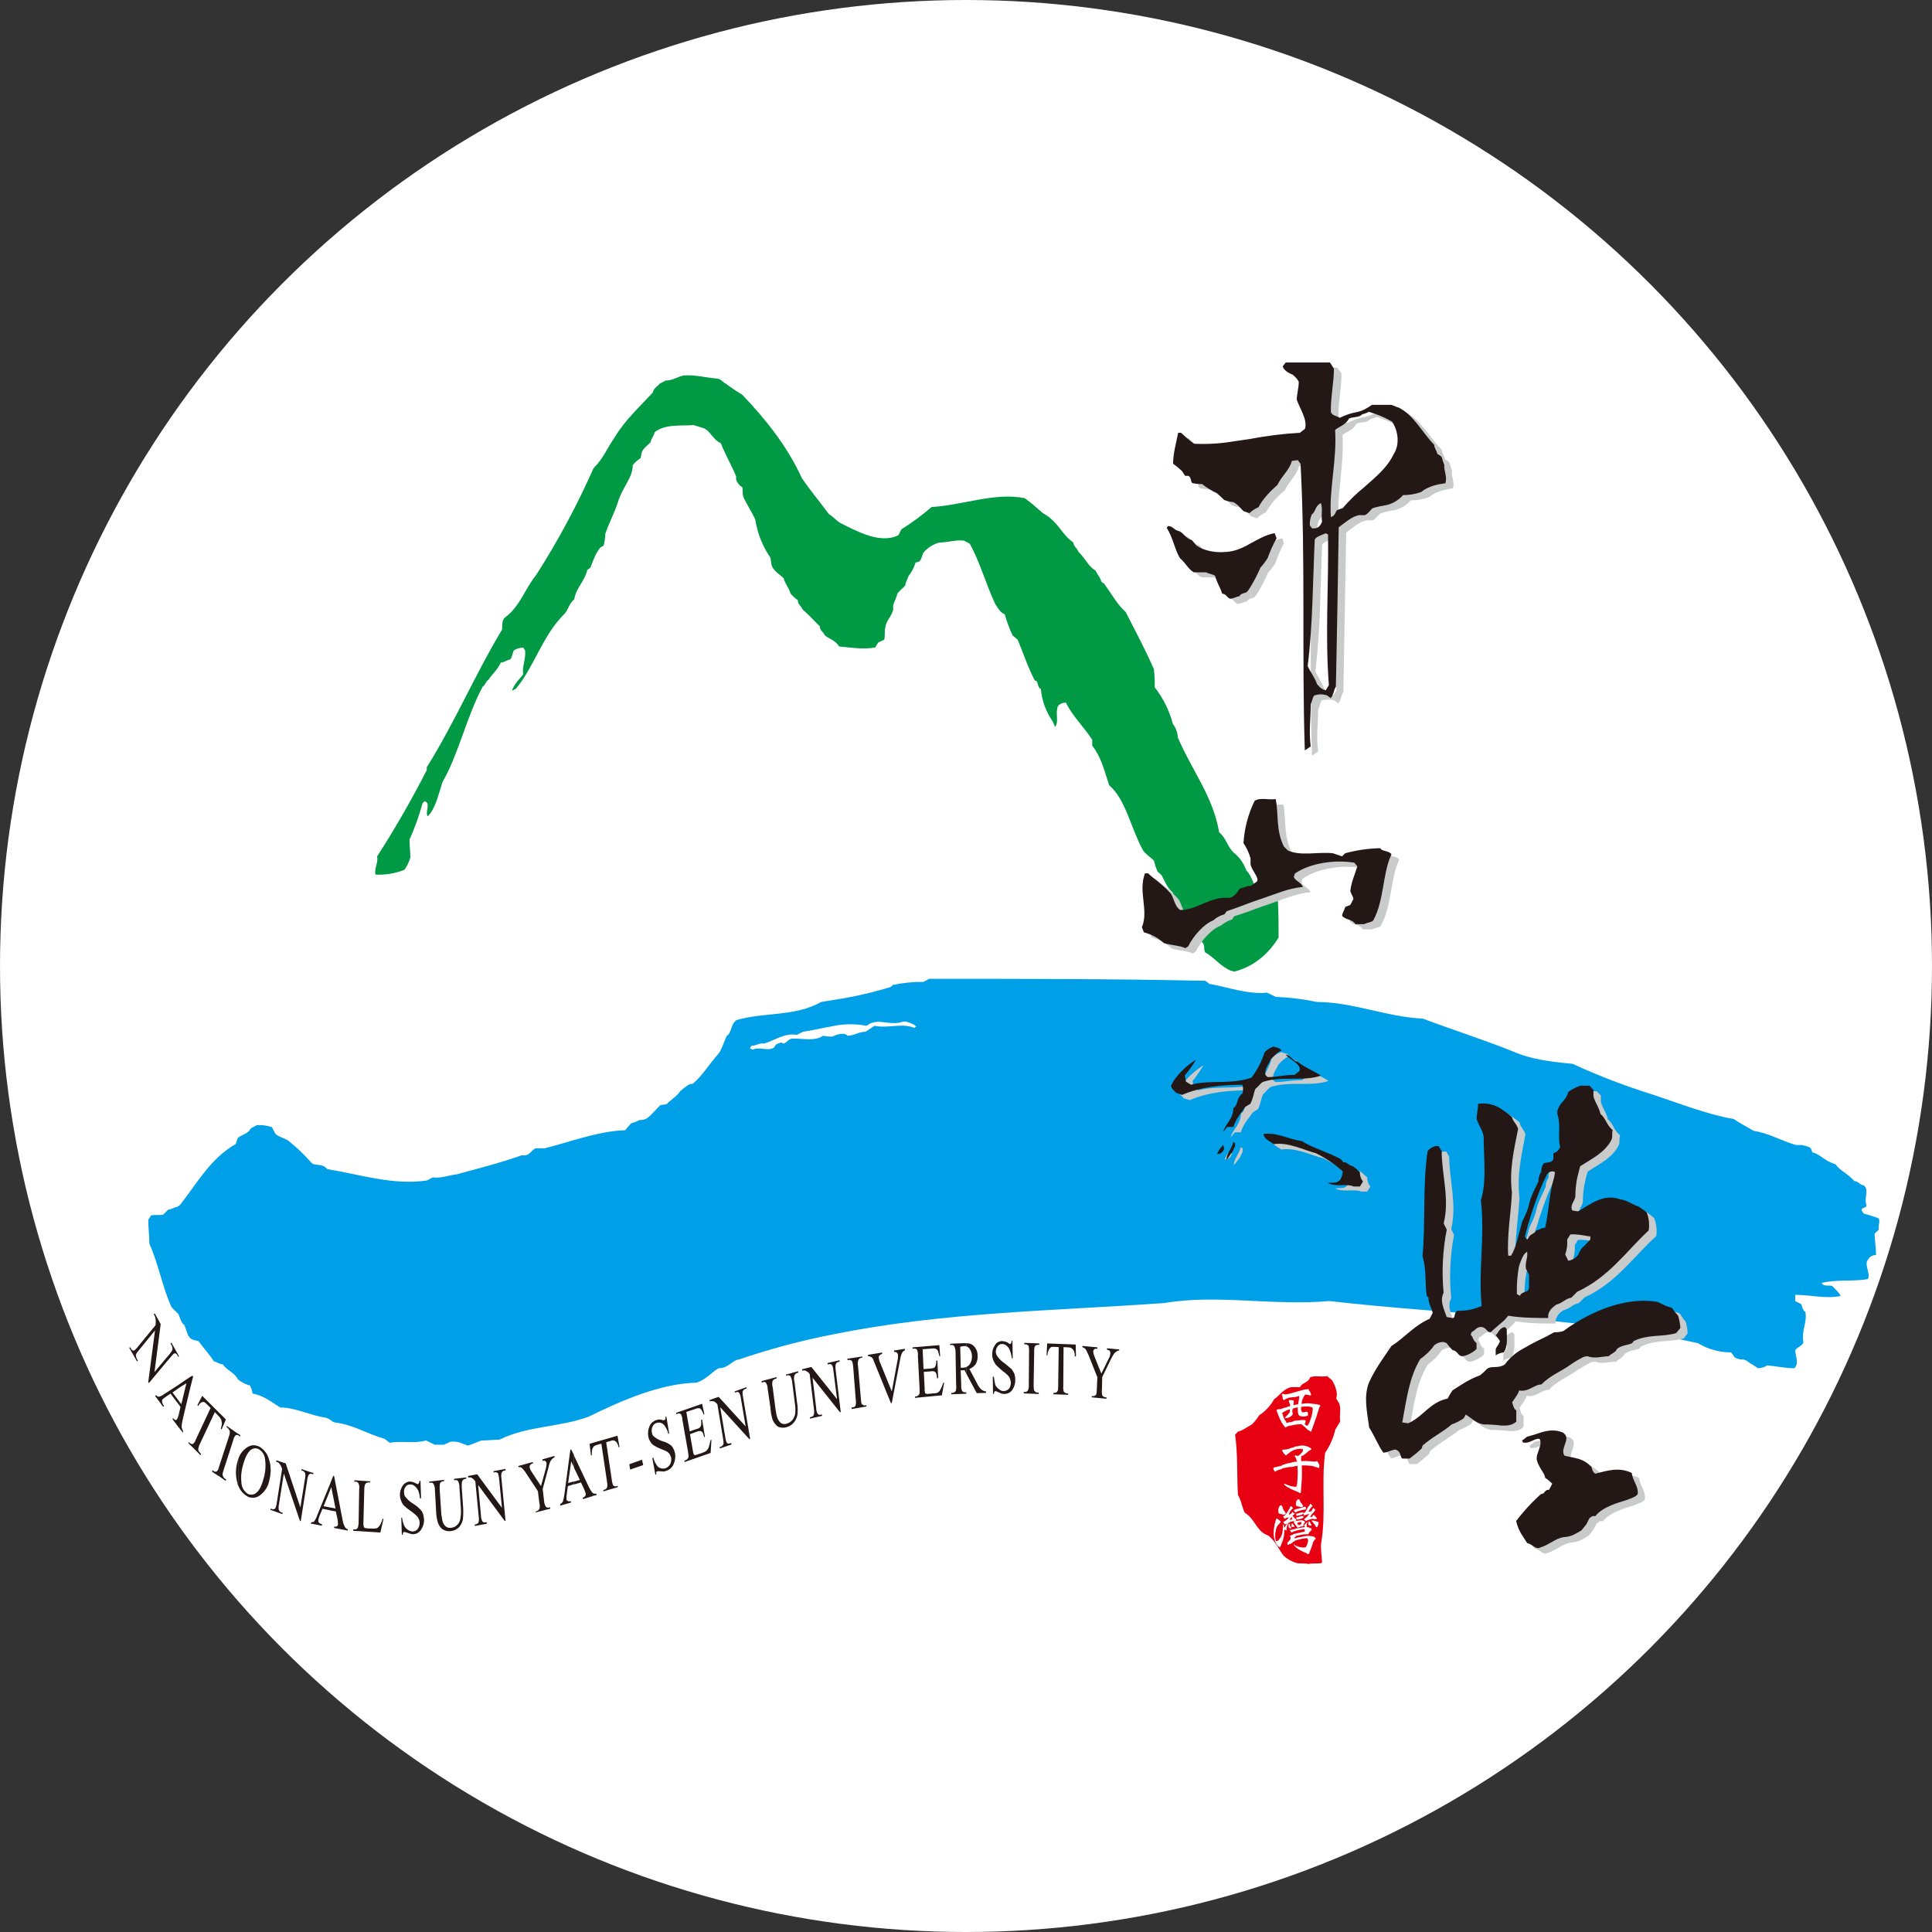 <?xml version="1.0" encoding="UTF-8"?><svg id="_圖層_1" xmlns="http://www.w3.org/2000/svg" xmlns:xlink="http://www.w3.org/1999/xlink" viewBox="0 0 624 624"><rect x="0" y="0" width="624" height="624" fill="#333333" stroke="none"/><defs><style>.cls-1,.cls-2{fill:#c9caca;}.cls-3,.cls-4,.cls-5,.cls-6,.cls-7,.cls-2{fill-rule:evenodd;}.cls-3,.cls-8{fill:#fff;}.cls-4{fill:#094;}.cls-5,.cls-9{fill:#231815;}.cls-6{fill:#e60012;}.cls-7{fill:#00a0e9;}.cls-10{clip-path:url(#clippath);}.cls-11{fill:none;}.cls-8{stroke:#000;stroke-miterlimit:10;stroke-width:1.24px;}</style><clipPath id="clippath"><circle class="cls-11" cx="312" cy="312" r="312"/></clipPath></defs><g class="cls-10"><g><rect class="cls-8" x="-89.23" y="-2" width="810" height="628"/><path class="cls-7" d="M606.76,393.52c-1.57-.63-3.19-1.15-4.83-1.55l-.73-1.09c.36-1.19,1.64-.55,1.64-1.64-.91-2.19,1-5.11-.91-6.38-1.64-.36-1.64-1.37-3-1.37-2.19-2.55-4.47-3.19-6.11-5.47-3.56-1-4.92-3.28-7.48-3.83l-.37-1.09c-.55-.91-1.91-.91-2.92-1.28h-2c-4.47-1.28-9-3.92-13.59-4.56-2.28-1.28-4.56-2.55-6.48-3.83-8.12-1.37-17-4.83-26-7.84-8.9-2.76-17.61-6.1-26.08-10-6.75-.64-13.22-1.37-19.06-3.92-9.49-3.83-19.52-7-29.28-10.67-11.67-.55-22.8-5.38-34.2-5.38-4.38-.93-8.83-1.48-13.31-1.64l-2.83-1.37c-6.2,.64-12.77-1.82-18.61-2.83l-1.28-1c-29.91-.64-59.46-.64-89.19-.64l-1.87,1c-3.34-.04-6.67,.29-9.94,1l-.64,.64c-6.09,1.86-12.3,3.26-18.6,4.2-1.28,.18-2.55,.46-3.83,.64-8.76,4.83-18.15,3.19-27.36,5.84-1.91,1.19-1.55,4.2-3.19,5.11-1,2.19-1.64,4.47-2.64,5.75-3.19,3.56-5.47,7.48-8.39,9.76-1.37,0-1.92,.73-3.92,2.28-1.28,1.92-3.28,2.92-4.47,4.29l-2,.27c-1.64,1.64-2.64,2.92-4.2,4.2-.79,.48-1.72,.7-2.64,.64-.78,.48-1.65,.82-2.55,1l-2,2.28c-8.76,.27-18.15,3.92-26,5.84h-2.92c-1.37,.64-1.92,2.28-3.56,2.28h-1c-7.11,2.55-14,4.2-20.79,6.11-2.92,.36-5.2,1.37-7.84,1l-1.91,1c-11,1.64-21.8-2-32.1-3.65l-.73-.64c-1.64-1.28-3.56-.27-4.56-1.55-2.28-2.58-4.79-4.96-7.48-7.11-1.91-1-3.56-1.37-4.2-2.37l-1-1.92c-1.56-.51-3.19-.73-4.83-.64l-1.91,1-.64,.91c-1,1-2.64,1.37-3.65,2.28l-.64,1.92c-8.12,4.65-12.31,12.4-17.87,19.52l-.91,.73c-1.37,.27-2,.91-3,.91l-1.64,1.64c-1.28,.27-2.92,0-3.92,.27l-.91,1.37c0,2.83,.36,5.11,.36,7.75,2.92,6.48,4.2,14,7.11,20.43,.64,.73,2,2,2.28,2.28,.64,1.64,.91,2.92,1.92,3.56,.64,1.64,1,3.28,1.64,3.92,.64,1,2,1,2.92,1.28,1.64,2.28,3.56,4.29,4.92,6.48,1.28,.36,1.92,1,2.92,1,1.28,2,3.83,2.64,4.83,4.83,1.14,.95,2.48,1.63,3.92,2,.42,.83,.73,1.72,.91,2.64,3.65,.64,6.2,2.83,8.85,4.47,4.83,0,10,2.64,14.59,3.28,1.64,.36,1.91,1.28,3,1.55,6.11,.73,10.31,3.65,16.14,5.29l1.64,1.28c4.29-.73,7.84,.37,11.76-.73l2.83,1.37h3l1.91-.91c2.55-.46,3.92,.64,5.84,1.19l4.29-1.64c2.19,0,3.83-.27,5.84-.27,9.12-4.56,19.52-3.92,28.91-7.48,10.4-5.11,23.07-10.67,34.75-10.94,3.28-1.09,5.2-3.65,7.11-4.65,3.28,0,4.29-2.55,6.57-2.83,9.96-3.4,20.13-6.11,30.46-8.12,35.48-7.21,71.41-7.57,107-10.12,17.24-2.92,34.75,1,53.26-.64,39.67,4.56,79.35,4.92,119,13.59,3.24,1.97,6.97,3.01,10.76,3l1.19,1.64c.8,.47,1.72,.7,2.64,.64,1.55,.27,2,1.28,2.92,1.55l1.91,1.28c1.06-.02,2.1-.34,3-.91,3.19,.27,5.84,.91,8.76,.91,1.64-1.55,.27-4.2,.27-5.84,1-1.28,2.28-1.28,2.65-2.55-.73-3.56,1.28-6.48,.64-9.76-1-.64-1-1.91-1.37-2.55l-1.92-1v-2c5.2,0,9.76,1.37,14.68,.36-.73-1.55-2-2.28-2.64-3.19-1.28-.36-2,0-2.92-.36l-.64-.64c5.2-1.28,10.12-.36,15-1.28l.27-.73c0-1.91-.91-3.19-.64-4.83,.64-1.28,1.37-2.19,3-2.19,0-2.37-.46-4.92-.46-6.93l1.37-1.28c-.35-1.34,.56-2.62-.08-3.62Zm-311.54-61.56c-3.92-1.64-8.21,.27-12.77-.64l-2.92,1.92c-2.28,0-3.56,1.28-5.84,1.28-.91-1.18-3.28-.46-4.65,.18-.07,.07-.17,.1-.27,.09-.98,.03-1.96-.06-2.92-.27-2.64,1.82-6.11,.91-9.67,.91-1.37,0-1.64,.91-3,1.64l-.91-.37c-1,.37-1.64,.37-2.28,1.64-1.92,1.28-4.56-.36-6.84,.64l-1-.37,.64-.91c1,.27,2.64-1,3.92-.64,3.56-1,6.48-3.47,10.67-2.83l2-1c3.28-.46,6.48-1.28,9.67-1.82,3.57-.76,7.26-.79,10.85-.09,3.56-2.92,7.48,.27,11.77-1.37h1c.88,.26,1.73,.59,2.55,1l.73,.64-.73,.37Z"/><path class="cls-4" d="M398.64,313.81c6.48-1.64,11.13-5.84,14.32-11,0-4.29,0-8.12-.27-12.68l-1.42-.99h-1.92l-2-.64-.91-.73c-1.64-1.55-1.91-4.74-3.92-6.66-.8-2.32-2.26-4.35-4.2-5.84-1.91-1.92-2.28-4.56-4.56-6.47-2-11.67-8.76-19.88-13.32-30.55-.08-1.62-.65-3.18-1.64-4.47-1.12-4.28-3.11-8.29-5.84-11.77,.04-1.95-.05-3.9-.27-5.84-2.65-6.2-5.84-12-9.12-18.51-2.64-2.28-4.56-5.84-6.93-9.12l-.91-.64c-.27-1.28-1.28-2.28-1.92-3.65-2.28-1.28-3.28-3.92-5.56-6.11-.27-1.09-1.37-1.37-1.64-3-3.56-2.28-4.83-6.75-9.76-9.39-1.91-1.64-3.56-3.19-5.84-4.83-9.67-2-20.06,2.28-30.1,2.83-3.07,2.65-6.33,5.05-9.76,7.2l-1,1.92c-5.84,2.92-13.32-1.28-18.51-3.83-1.28-.64-2.65-2.28-3.92-3-2.92-3.92-5.84-7.39-8.76-11.67-4.56-10-11.49-18.79-19.24-26.9-1.83-1.09-3.59-2.28-5.29-3.56-.91-.27-1.19-1.37-2.83-1.64-3.65-.27-6.93-1.28-10.76-1-1.91,.37-3.56,1.64-5.84,1.64l-1.91,1c-.64,.91-1.92,1.28-2.28,2.92-3.92,4.2-9.12,9.12-12,14-2.92,4.2-3.83,7.11-7.11,10.4-5.29,11.94-11.48,23.46-18.51,34.47-3.56,4.29-5.2,10.12-10,13.68-1,.64-1,2.28-1,3.92-8.48,14-15.32,30.1-24.35,44.51v.91c-4.65,9.12-10.21,18.88-16.05,27.91,.46,2-.91,3.56-.55,5.84,3.21,.18,6.41-.35,9.39-1.55,.83-1.2,1.48-2.52,1.91-3.92,0-1.92-.27-3.56-.27-5.84,1.7-3.77,3.1-7.68,4.19-11.67l.64-.73,.73,.37c.91,1.28-.46,2.92,.27,4.56l.91-1c2-2.92,2.64-6.2,3.92-10.12,5.2-9,7.84-21.34,13-30.83,.64-.27,.91-1.55,1.92-2.28,1-1.64,2.65-2.83,3.92-5.47,.91,0,1.64-.64,2.92-1,.64-.27,.64-1.55,1.28-2.92,.9-.57,1.94-.89,3-.91l.64,.91c.27,2.92-1,4.92-.64,7.75-1,1.37-2.65,2.64-3.65,5.29l1.28-.64c5.84-6.84,8.48-17,15.6-24.08,1.37-1.28,1.37-3.19,3.28-4.83,.64-3.92,3.28-5.56,4.2-9.48l1-.73c1-2.55,1.64-4.56,3.19-6.48l1.09-.64c.33-1.25,.51-2.54,.55-3.83,1.09-3.28,2.74-6.29,3.92-9.76,1.64-5.56,4.93-8.21,4.93-12.4,.72-.9,1.58-1.67,2.55-2.28l.36-1.91c.64-1.37,1.64-2,2.92-3.28,0-.91,1-1.92,1.28-3.19,3.28-2.64,8.21-2,12.59-2.28l2.92,.91c2.37,.64,3.28,3.92,5.84,4.93,1.37,3.56,3.28,6.75,4.92,10.67v1c.33,1.07,1.04,1.98,2,2.55,.27,1,0,1.64,.27,2.92,1,2.37,2.55,4.56,3.92,7.48,.68,4.45,2.37,8.69,4.92,12.4l.27,1.92c.27,2,2.37,3.19,4,4.65,.27,1.64,1.64,2.92,2.19,4.92,.68,.84,1.48,1.58,2.37,2.19,0,1.37,.91,1.64,1.55,3,1.37,1.19,3.65,3.47,5.56,5.47,0,1.28,1,1.64,1.64,2.92,1,.91,3.56,1.64,4.56,3.56,3.83,.36,7.48,1,11.67,.36l1-1.64,1.92-.91c.37-1.09,0-2.64,.37-3.92,.27-2.37,1.91-3.28,2.55-5.84-.27-2,.73-2.64,1.28-4.92,.36-.91,1.64-1.64,2.64-2.92,0-1,.64-1.64,1-2.92,1.03-1.3,1.81-2.79,2.28-4.38l1-.27c.91-.36,.91-1.64,1.55-2.92,1.34-1.62,3.16-2.77,5.2-3.28,2.55,0,4.92-.91,7.84-.64l1.91,1c3.28,5.84,5.2,13,8.3,19.61,.73,.91,1.37,2.55,3,3.19,.67,2.34,1.52,4.63,2.55,6.84l1.64,1.37c1.64,3.83,3.28,9,5.56,13.22,1.28,0,.64,2.28,1.92,2.65,.34,3.84,1.69,7.52,3.92,10.67l.64,1.64c1.28-1.37,.27-3.92,.73-5.84,0-1.37,1.55-2,2.83-2,2,4.29,5.56,7.48,8.48,12v1.92c2.92,3.65,3.83,7.84,5.47,12.77,5.29,4.47,6.93,13.59,10.76,20.7,.64,1.28,2.28,2.28,3.65,3.56,.31,1.21,.71,2.4,1.19,3.56l1.37,1.28c.91,1.64,1.64,3.92,3.56,5.56,.43,1.39,1.11,2.68,2,3.83,2.17,3.22,4.15,6.56,5.92,10.02,.64,.64,.91,1.64,1.92,2.55,.64,1,0,1.64,.64,2.92,2.55,1.28,4.56,4.2,8.12,5.84l1.27,.36Z"/><path class="cls-7" d="M327.87,163.42l-1.64-1,1.64,1Z"/><path class="cls-6" d="M422.53,505.14c-1-.36-2.64,0-3.92-.36-1.44-.46-2.77-1.2-3.92-2.19-1.64-2-2.28-4.2-4.83-6.48l-.91-.46c-3-1.19-3.92-5.38-6.84-7-1-1.64-1-3.65-2.28-5.84-.36-6.11,0-13-.91-19.43l.91-1c1.64-.36,2.55-1.28,4.47-2.28,.91-.89,1.7-1.88,2.37-2.96,2.01-1.32,3.67-3.1,4.83-5.2,1.55-1,2.92-3.28,5.47-3.92h2.92c.64-1.55,2.64-1.28,3.28-3.19,1.64-.64,3.56,0,5.47-.37l1.64,1.37c.64,1.19,2,3.83,1.28,5.84l1,1.64c.64,1.92,0,3.47,.27,5.84l-1.56,2.59c-.61,2.68-1.73,5.22-3.28,7.48-1.28,9.67,.36,19.7-1.28,29.18-.27,1.91,.27,4.2,.27,6.38-1.25,.36-2.8,.01-4.45,.36Z"/><path class="cls-3" d="M424.54,459.46c.13-.53,.32-1.05,.55-1.55,.27-1.09,.64-1.91,.82-2.64,.09-.46,.18-.82,.46-1,.09-.18,.09-.27-.09-.46-.56-.2-1.14-.33-1.73-.37v6.02Zm0,37.94v-1c.09,.09,.18,.18,.18,.27,.27,.09,.27,.27,.09,.46l-.27,.27h0Zm0-5.11v-1.09c.64,.18,1,.27,1.28,.37,0,.09,.09,.18,.09,.27-.07,.14-.11,.3-.09,.46-.12,.26-.21,.54-.27,.82,0,.09-.18,.09-.36,.09s-.18,0-.18-.09c-.18-.27-.27-.55-.46-.82h-.01Zm0-1.65v-1.19h0c.18,.27,.46,.46,.73,.82,.05,0,.09,.04,.09,.09h0c-.09,.09-.18,.18-.18,.27h-.64Zm0-2.54v-.73c.07,.15,.21,.25,.37,.27l-.18,.18c0,.09-.09,.18-.18,.27h-.01Zm0-14.4v-1.64c.27,0,.46,0,.55-.09,.27-.09,.36-.09,.46,.09,.18,.37,.36,.64,.46,.82s.18,.37,.09,.91c0,.27-.09,.46-.18,.37-.45-.19-.91-.35-1.38-.46h0Zm-1.46-11.49c.14,.07,.26,.16,.37,.27,.06-.08,.09-.17,.09-.27,.36-1.09,.73-2,1-2.74v-6c-.27,0-.46-.09-.64-.09s-.55-.09-.82-.09v1.09c.18,0,.37,.09,.55,.09,.22,.1,.36,.31,.37,.55-.07,1.35-.38,2.68-.91,3.92v3.28h0Zm0-11.5c.27,0,.37-.09,.37-.27-.09-.35-.21-.68-.37-1v1.28h0Zm1.46,21.33v1.64c-.47-.18-.96-.27-1.46-.27v-1.46h.27c.39,.07,.79,.1,1.19,.09Zm0,15.32v.77c-.18,.18-.46,.55-.82,.91l-.55,.82c0,.09,.09,.09,.27,.09,.15-.02,.31-.05,.46-.09,0-.17,.07-.33,.18-.46q.09-.09,.27-.09l.18,.18v1.19h-.26l-.09-.18c-.37,.04-.74,.13-1.09,.27v-2.64h.46c.13-.31,.29-.62,.46-.91,.03-.1,.14-.15,.24-.12,.06,.02,.1,.06,.12,.12,.09,0,.09,.09,.18,.09v.05Zm0,3.83v1.09c-.18-.18-.27-.36-.46-.55-.27-.36-.46-.55-.46-.64s.09-.09,.27,0c.22,0,.43,.02,.64,.09h0Zm0,5.21v1c-.34,.42-.56,.92-.64,1.46-.18,.45-.45,1.18-.82,2.19v-4.91c.5-.03,1,.07,1.46,.27h0Zm-1.46-1.65v-1.28c.07,.07,.17,.1,.27,.09,.24,.12,.35,.39,.27,.64-.05,0-.09,.04-.09,.09h0c-.2,.1-.36,.26-.46,.46h.01Zm0-2v-1.09c.11,.22,.23,.44,.37,.64q.09,.09,.09,.18c0,.09,.09,.09,0,.18,0,.05-.04,.09-.09,.09h-.37Zm0-5.38c.23-.34,.5-.65,.82-.91v-.18c-.21-.15-.4-.34-.55-.55-.09-.09-.18,0-.27,.09v1.55h0Zm0-19v-.82c.09,.09,.18,.18,.27,.18,.27,.18,.27,.36,0,.55-.08,.02-.18,.11-.27,.11v-.02Zm-4-8.3c.37,0,.64-.09,1-.09,.17,0,.33,.07,.46,.18,.31,.3,.65,.57,1,.82,.34,.35,.71,.69,1.09,1,.18,.09,.36,.09,.46,.18v-3.28c-.09,.18-.09,.37-.18,.55-.27,.55-.46,.91-.64,1-.06,.07-.16,.09-.24,.03-.01,0-.02-.02-.03-.03-.19-.07-.35-.19-.46-.36-.18,0-.18-.18,0-.36,.04-.31,.1-.61,.18-.91,0-.09-.18-.09-.64-.18-.67,.02-1.34,.08-2,.18v1.27Zm4-6.84c-.92-.03-1.83,.03-2.74,.18,.13-1.09,.54-2.12,1.19-3,.43,.02,.86,.08,1.28,.18,.09,0,.18,.09,.27,.09v-1.28h0c-.21-.11-.35-.32-.36-.55l-.18-.18h-.27c-.23,.08-.48,.11-.73,.09-.46,.09-1.19,.27-2.1,.55-.09,.09-.18,.09-.37,.09v1.64c.19-.02,.38-.08,.55-.18,.01,.37-.02,.73-.09,1.09l-.27,1.64h-.18v1h.09c-.09,1.46,.09,2.28,.46,2.64,.77,.36,1.66,.4,2.46,.09,.18,0,.36-.09,.36-.18,.06-.34,.03-.68-.09-1-.09-.18-.18-.18-.46-.18-.28,.02-.56,.08-.82,.18-.27,0-.46,0-.55-.09-.32-.48-.42-1.08-.27-1.64,.93-.16,1.89-.19,2.83-.09v-1.09h0Zm0,14.32v.82c-.27,.18-.46,.37-.73,.55-.6,.62-1.31,1.12-2.1,1.46v1.55c.94-.09,1.89-.09,2.83,0v1.46c-.88-.08-1.76-.11-2.64-.09v.09c.12,1.98,.09,3.96-.09,5.93-.09,1-.18,1.82-.18,2.46,0,.36-.09,.55-.27,.46-.26-.15-.53-.27-.82-.36v-4.38c.09-1.06,.09-2.13,0-3.19v-4.1h.27q0-.09,.09-.09c.49-.35,.93-.79,1.28-1.28,.09-.36,.18-.55,.09-.73-.25-.15-.53-.21-.82-.18-.27,0-.55,.09-.91,.09v-.89c1.33-.46,2.8-.29,4,.46v-.04Zm0,18.42v1.37c-.09,.18-.09,.27-.18,.36l-.27,.46s.09,.09,.46,.09v2.46c-.36,.18-.73,.27-1.19,.46q-.09,.09-.18,0c-.21-.13-.39-.28-.55-.46,0,0,0-.09,.18-.18,.6-.4,1.1-.93,1.46-1.55-.23,0-.45,.06-.64,.18l-.82,.27c-.09,.09-.18,.09-.18,0-.05-.2-.14-.39-.27-.55-.09,.18-.46,.36-1.19,.55-.22,.02-.43,.05-.64,.09v-.64c.18-.09,.27-.09,.46-.18l1.09-.27h.18c-.01,.1,.02,.2,.09,.27-.09,0,0-.09,.09-.09,.16,0,.32-.02,.46-.09,.25-.31,.47-.64,.64-1,.18-.48,.46-.92,.82-1.28,.09-.09,.18-.18,.18-.27h0Zm0,5.56v1.19q-.09-.09-.18-.09h-.18c-.18-.38-.18-.81,0-1.19q0-.09,.09-.09c.09,0,.18,.09,.27,.18h0Zm0,1.91c-.34-.07-.67-.16-1-.27-.11-.49-.04-1.01,.18-1.46v-.09h-.09c-.28,.24-.52,.52-.73,.82l-.27,.18c-.09,0-.09,.09,0,.09,.08,.22,.24,.38,.46,.46-.13,0-.25,.03-.36,.09-.74,.06-1.47,.18-2.19,.36v.64c.73-.18,1.37-.27,1.92-.36h.27c.09,.09,.09,.18,.18,.36s-.09,.37-.18,.37c0,.18-.18,.18-.64,.18-.51,.16-1.03,.28-1.55,.37v.82c1.09-.36,2.23-.51,3.37-.46,.09,0,.09-.09,.27-.27,.04-.23,.17-.43,.36-.55v-1.28h0Zm0,2.64v4.92c-.09,.27-.18,.46-.27,.73s-.27,.27-.55,.18c-.19-.26-.49-.43-.82-.46-.83-.35-1.62-.78-2.37-1.28v-.73c.78,.31,1.62,.43,2.46,.36,.27-.09,.46-.46,.64-.91,.36-.91,.46-1.55,.09-2-.14-.08-.3-.12-.46-.09-.93,.11-1.84,.3-2.74,.55v-.73c1-.18,2-.37,2.92-.55h1.1Zm-4-2.63h.09c.46-.3,1-.46,1.55-.46,.09,0,.09-.09,.18-.09,.04-.36,.16-.7,.36-1,.09,0,.09-.09,.27-.18,0-.09,0-.18-.18-.36-.54-.36-1.2-.46-1.82-.27h-.09c-.09,.09-.18,.09-.37,.09v.64c.09,0,.18-.09,.37-.09,.17-.1,.36-.16,.55-.18,.14,0,.27,.07,.36,.18v.09c0,.18,0,.27-.09,.36v.09c-.14,.11-.3,.2-.46,.27h-.46c-.1,0-.17-.08-.18-.18q0-.09-.09-.18v1.28h.01Zm0-2.65c.22-.14,.47-.2,.73-.18,.73-.18,1.09-.36,1.19-.55v-.27c-.09,0-.18-.09-.09-.18l-.64,.09c-.24,.08-.48,.14-.73,.18-.13,.11-.29,.18-.46,.18v.73Zm0-2.64c.27-.1,.54-.19,.82-.27,.57-.17,1.14-.29,1.73-.36q.18,.09,.18-.09c0-.22-.03-.43-.09-.64-.09-.18-.18-.18-.18-.18-.18,0-.27,.09-.46,.09-.65,.25-1.32,.47-2,.64v.81Zm0-1.64c.18,0,.37,.09,.55,.09,.23,.11,.48,.17,.73,.18,.18,0,.27-.09,.46-.27,.07-.06,.09-.16,.03-.24,0-.01-.02-.02-.03-.03-.09-.18-.18-.27-.27-.46-.3-.27-.53-.61-.64-1-.09-.09-.18-.18-.18-.27s-.09-.27-.18-.27h-.37l-.09,.09v2.18Zm-.48-26.39c.18,0,.27-.09,.46-.09v-1.28c-.16-.02-.32,.02-.46,.09v1.28Zm.46-10.76c-.18,.09-.27,.18-.46,.18v1.64c.18-.09,.27-.09,.46-.18v-1.64Zm0,4.2c-.14,.07-.3,.11-.46,.09v1c.18,0,.27-.09,.46-.09v-1Zm0,13.5v.91c-.18,.09-.27,.09-.46,.18v-1c.18,0,.27-.09,.46-.09h0Zm0,3.1v3.28c-.15,.02-.31,.05-.46,.09v-1.41h.27c-.05-.34-.14-.68-.27-1v-1c.16-.02,.32,.02,.46,.09v-.05Zm0,7.3v4.38c-.13-.11-.29-.18-.46-.18v-1.46s.09-.04,.09-.09h0c0-.09,.09-.18,.18-.36,.1-.76,.16-1.52,.18-2.28h.01Zm0,6.83v2.19h-.09c-.27-.09-.36-.18-.36-.27v-1.1c.03-.25,.16-.49,.36-.64,0-.07,.04-.13,.09-.18Zm0,3v.82c-.16,.07-.32,.16-.46,.27v-.91s.09-.04,.09-.09h0c.18,0,.27-.09,.36-.09h.01Zm0,1.55v.73q-.18,.18-.18,.09c-.09-.1-.16-.22-.18-.36,0-.18-.09-.27-.09-.36s.09-.09,.18-.09h.27Zm0,1.18v.73h0c-.05,.05-.11,.08-.18,.09-.18-.2-.25-.47-.18-.73,.07,0,.13-.04,.18-.09h.18Zm0,1.09v.64h0c-.09,.09-.09,.18,0,.36v1.19c-.18-.16-.34-.34-.46-.55v-1.55c.16,0,.32-.02,.46-.09Zm0,2.46v.64c-.18,.09-.27,.09-.46,.18v-.73c.15-.04,.3-.07,.46-.09Zm0,1.55v.82c-.09,0-.18,.09-.36,.09l-.09,.09v-.82c.09-.09,.27-.09,.46-.18h-.01Zm0,1.46v.73c-.18,.09-.27,.09-.46,.18v-.73l.46-.18Zm0,2.83v.73c-.17-.1-.33-.22-.46-.36v-.46c.15,.02,.31,.05,.46,.09Zm-.46-8.3h0Zm-.64-30.92c.18,0,.36-.09,.64-.09v-1.28c-.18,0-.46,.09-.64,.09v1.28Zm.64-10.67c-.2,.1-.42,.16-.64,.18v1.55c.2-.07,.42-.11,.64-.09v-1.64h0Zm0,4.1c-.18,.09-.46,.09-.64,.18v1c.2-.1,.42-.16,.64-.18v-1Zm0,13.5v1c-.22,.02-.44,.08-.64,.18v-.91c.18-.09,.46-.18,.64-.27Zm0,2.92v1c-.07-.16-.16-.32-.27-.46-.09-.18-.18-.27-.18-.36s.18-.18,.46-.18h-.01Zm0,2v1.46c-.16-.02-.32,0-.46,.09h-.18v-1.46c.22,.02,.44-.02,.64-.09h0Zm0,8.12v1.46q-.09-.09-.18-.09c-.09,0-.27-.09-.46-.18v-1.19c.2,.09,.44,.09,.64,0h0Zm0,4.93v1.09h0c-.09-.36-.09-.73,0-1.09Zm0,2.37v.91s-.09,.04-.09,.09h0c-.09,.09-.18,.09-.18,0-.16-.1-.26-.27-.27-.46h-.09v-.36c.22-.03,.44-.09,.64-.18h-.01Zm0,3.28v.36s-.09,.04-.09,.09h0c-.18,0-.36,.09-.55,.09v-1.19l.64,.64h0Zm0,.47c-.14,.07-.3,.1-.46,.09h-.18v.55c.18,.27,.36,.55,.64,.91v-1.55h0Zm0,2.46v.73c-.21,.07-.42,.13-.64,.18v-.73h.3c.09-.09,.18-.09,.37-.18h-.03Zm0,1.64v.82c-.27,.18-.46,.37-.46,.46s-.09,.18,.09,.27l.37-.09v.73c-.09,0-.18,.09-.27,.09-.1,.11-.22,.2-.36,.27v-2.46c.18,0,.36-.09,.64-.09h-.01Zm0,3.92v.55c-.18-.16-.33-.34-.46-.55q-.09-.09-.18-.09v-.27c.09,0,.18,.09,.27,.18s.18,.09,.37,.18h0Zm-.64-6.2v-.27s.09,.04,.09,.09h0v.26l-.09-.08Zm0-4v-.27c.09,0,.18,.09,.27,.09s-.08,.26-.27,.26v-.08Zm-.18-35.2c-.01-.37,.02-.73,.09-1.09,0-.27-.09-.46-.27-.46v2.65c.11-.07,.23-.1,.36-.09v-1c-.1-.01-.2,.02-.27,.09l.09-.09h0Zm-.18,6.47c.09,0,.27-.09,.36-.09v-1.28c-.09,0-.27,.09-.36,.09v1.28Zm.36-10.58c-.11,.07-.23,.1-.36,.09v1.46h.36v-1.55Zm0,17.69v.91c-.14,.02-.26,.09-.36,.18v-1c.09,0,.18-.09,.27-.09h.09Zm0,4.74v1.46c-.09,.09-.18,.09-.36,.09v-1.46c.13,.01,.25-.02,.36-.09Zm0,8v1.19c-.14-.02-.26-.09-.36-.18v-1.06h.18q.09,.09,.18,.09v-.04Zm0,7.48v.47s-.08-.11-.09-.18q-.09-.09,0-.09s.09-.04,.09-.09h0v-.11Zm0,1.09v.38h0l-.36,.36v-1.09l.09,.09c.07,.14,.16,.26,.27,.36v-.1Zm0,1.37v1.19h-.36v-1.58l.36,.46v-.07Zm0,1.19s-.08,.11-.09,.18c0,.09,.09,.18,.09,.36v-.55h0Zm0,1.47v.36c-.06,.07-.16,.09-.24,.03-.01,0-.02-.02-.03-.03h-.09v-.82c.09,.09,.18,.27,.27,.36s.09,.09,.09,.18v-.08Zm0,1.09v.73c-.09,.09-.27,.09-.36,.18v-.82c.18,0,.27,0,.36-.09h0Zm0,1.55v2.46c-.14,.02-.26,.09-.36,.18v-2.46c.09-.09,.27-.09,.36-.18Zm0,3.47v.27c-.09-.18-.18-.27-.09-.37s.09,0,.09,.09h0Zm-.36-11.66v-.08q.09,0,0,.14v-.06Zm0-34.93h0c-.33-.09-.66-.12-1-.09v1.28c.07,.24,.11,.48,.09,.73h-.09v1h0v2.46c.19-.07,.35-.2,.46-.37,.08-.07,.17-.13,.27-.18,.18-.18,.27-.36,.18-.55-.12-.39-.15-.79-.09-1.19,.08-.14,.15-.3,.18-.46h0v-2.63Zm-1,8.21c.27-.09,.64-.09,1-.18v-1.18l-1,.27v1.09Zm1-10.67c-.36,.09-.73,.18-1,.27v1.28c.36,0,.64-.09,1-.09v-1.46Zm0,17.69v1c-.37,.11-.71,.3-1,.55v-1.28c.27-.09,.64-.18,1-.27h0Zm0,4.74v1.46c-.17,.07-.36,.11-.55,.09h-.46v-1.28l1-.27h0Zm0,7.84v1.09c-.36-.1-.69-.25-1-.46v-.82c.32,.11,.66,.17,1,.18h0Zm0,6.94v.18h-.09c-.36,.31-.67,.68-.91,1.09v-1.46c.09-.09,.09-.18,.18-.27s.09-.18,.27-.09l.55,.55h0Zm0,1.28c-.09-.09-.18,0-.27,.18-.14,.13-.26,.29-.36,.46-.18,0-.27,.09-.36,.09v1.64c.17-.17,.33-.35,.46-.55,.17-.25,.35-.5,.55-.73v-1.09h-.02Zm0,1.37v1.64c-.36,.09-.73,.18-1,.27v-.73c.09,.09,.09,0,.18,0,.22-.03,.44-.09,.64-.18-.18-.27-.21-.61-.09-.91,0-.09,.09-.09,.27-.09h0Zm0,2.55v.91h-.18c-.09,.09-.18,.09-.18,0-.18-.31-.18-.69,0-1-.09,0,0-.09,.09-.18,0,.09,.18,.18,.27,.36v-.09Zm0,1.73v.82c-.09,0-.18,.09-.27,.09s-.36,.09-.36-.09l-.36-.55c0-.09,.09-.09,.27-.09s.46-.09,.73-.18h-.01Zm0,1.64v2.54c-.36,.18-.64,.46-1,.64v-1.28c.27-.55,.36-.91,.09-1.28-.09-.18,0-.27,.36-.36,.17-.1,.36-.16,.55-.18v-.08Zm-1-2h0c.07,.07,.17,.1,.27,.09l.18-.18v-.09c-.09,0-.09-.09-.09-.27-.18-.09-.27-.36-.36-.64v1.09Zm0-41.41h-.09c-.27,0-.27,.18-.18,.55,.1,.24,.2,.48,.27,.73v-1.28Zm0,2c-.41,.05-.82,.17-1.19,.36-.46,.09-.91,.27-1.37,.37v4.65l.55,.82c0,.09,.09,.18,.27,.27,0,.09,.09,.27,.18,.27,.18,.18,.27,.18,.36,0,.36-.23,.77-.39,1.19-.46v-1.19l-.82,.27c-.18,.09-.37,0-.37-.36-.54-.66-.92-1.44-1.09-2.28-.14-.15-.21-.35-.18-.55,.74-.55,1.57-.95,2.46-1.19v-.98Zm.01-4.1v1.28c-.44,.1-.88,.25-1.28,.46-.55,.36-.82,.46-.91,.18-.11-.23-.17-.48-.18-.73,0-.18-.09-.46-.09-.64l-.09-.09v-.27c.09-.09,.18-.09,.37-.09s.18,.09,.46,.18c.59-.02,1.17-.11,1.73-.27h-.01Zm0,5.64v1.92c-.38,.24-.83,.37-1.28,.36-.36,.09-.46,0-.18-.27,.5-.48,.96-1,1.37-1.55,0-.18,.09-.27,.09-.46h0Zm0,12v1.4c-.35,.21-.69,.46-1,.73-.18,.27-.36,.27-.55,0-.39-.36-.7-.79-.91-1.28-.09-.18,0-.36,.27-.36,.74-.02,1.48-.14,2.19-.37v-.12Zm0,4.74v1.28c-.07,.07-.17,.1-.27,.09-.91,.18-1.64,.27-2.28,.46v-1.09l.82-.27c.56-.21,1.14-.36,1.73-.46h0Zm0,7.38v.82c-.6-.24-1.16-.57-1.64-1-.18-.18-.27-.27-.18-.46,.2,0,.39,.07,.55,.18,.41,.21,.84,.36,1.28,.46h0Zm0,6.93v1.46c0,.09-.09,.18-.09,.27l-.25,.61c0,.09,.09,.09,.37,0h0v2.55c-.2,.05-.39,.14-.55,.27-.39,.69-.58,1.48-.55,2.28q0,.09-.09,.09c-.25-.05-.47-.17-.64-.36,.07,1.47-.18,2.93-.73,4.29v-2.83c.2-.77,.29-1.57,.27-2.37,0-.46,0-.73,.09-.73s.18,.18,.27,.64c-.02,.19,.02,.38,.09,.55,.25-.49,.56-.95,.91-1.37-.36,.09-.55,.18-.64,.18s-.09,.09-.09,0c-.16-.23-.34-.45-.55-.64-.09,0,0,0,.18-.18,.66-.31,1.23-.78,1.66-1.37-.22,0-.43,.02-.64,.09-.23,.05-.44,.15-.64,.27-.09,.09-.18,.09-.18,0-.1-.22-.23-.44-.36-.64-.09-.09,0-.18,.18-.18s.64-.46,1.09-1.19,.73-1.19,.91-1.46v-.09l-.02-.14Zm0,5.47v-.09h-.34c-.14,.38-.14,.81,0,1.19,0,.09,.09,.18,.37,.18v-1.28h-.03Zm0,5.11c-.18,.18-.37,.46-.64,.73-.13,.07-.2,.22-.18,.37v.36c.09,.09,.18,.09,.27,.18,.16-.15,.35-.27,.55-.36v-1.28h0Zm-2.56-8.24c.23,.08,.48,.11,.73,.09,.18,0,.27-.09,.46-.27v-.27c-.09-.27-.27-.36-.37-.55-.3-.38-.52-.81-.64-1.28,0-.17-.07-.33-.18-.46v2.74Zm0-34.11c-.48,.1-.97,.16-1.46,.18-.18,.18-.27,.27-.27,.36,.46,1.41,1.04,2.78,1.73,4.1v-4.65h0Zm0-4.64c-.09,0-.09,.09,0,.27v-.27Zm0,23v1.09c-1.19,.27-1.82,.55-1.92,.73-.27,.18-.36,.18-.36,.09-.2-.21-.35-.46-.46-.73-.09-.36,0-.55,.09-.55,1.09-.27,2-.46,2.64-.64h0Zm0,13.01v2.64c-.25,.02-.49-.02-.73-.09-.18-.09-.37-.18-.37-.27-.23-.78-.1-1.62,.37-2.28,0-.1,.08-.17,.18-.18h.27c.09,0,.18,.09,.27,.18h.01Zm0,9v2.83c-.03,.16-.1,.32-.18,.46-.08,.32-.2,.63-.37,.91,0,.18-.09,.18-.18,.18-.09-.18-.37-.27-.64-.46-1.55-2-1.73-4.83-.55-8.57,.09-.27,.27-.37,.46-.18,.23,.2,.48,.38,.73,.55l.36,.36c-.1,.25-.26,.47-.46,.64-.71,.63-1.14,1.51-1.19,2.46-.21,.83-.24,1.7-.09,2.55,.09,.46,.18,.64,.27,.64,.39,.03,.75-.19,.91-.55,.47-.51,.79-1.13,.93-1.81h0Z"/><path class="cls-1" d="M517.75,477.7c-1.37-.64-.91-2.28-1.64-2.55-1.22-1.17-2.73-1.99-4.38-2.37-1.37-.36-2.74-.64-4.1-.91-1.28-2.28,1.64-4.83,.36-6.84l-.64-.55c-2.65-1.28-5.2-.73-7.48,0-1.37,.51-2.77,.91-4.2,1.19l-1.4,1.09-.27,.27,.27,.64c2.28,.27,3-1,4.93-1.28l.64,.27c.13,.66,.13,1.34,0,2-.46,1.73-1.46,3.37-1,4.83,.2,.81,.54,1.58,1,2.28,.71,.97,1.26,2.05,1.64,3.19,.8,.62,1.56,1.29,2.28,2l-1,1.92c-1.64,0-1.28,1.37-2.65,1.37l-.27,.27c-1.99,1.74-3.85,3.63-5.56,5.65-.73,.91-1.55,1.82-2.28,2.74,.46,1.86,1.22,3.63,2.27,5.23,.46,.73,.91,1.37,1.37,2,1.64,.27,2.28,1.64,3.56,1.64,.21-.07,.42-.13,.64-.18,3.1-1.09,4.65-2.83,7.48-3.37,1.55-.08,3.06-.55,4.38-1.37,.55-.36,1.09-.64,1.46-.91l1.55-2,1-1.92,1.09-.73h.91c2.28-2.83,7.11-4.2,10-5.11,1.64-.73,3-1,3.56-1.92,.36-2.65-1.55-4.29-1.92-6.93-4.08-1.92-8.08-.55-11.6,.36Z"/><path class="cls-1" d="M544.38,426.72c-1-.91-1.28-1.91-1.92-2.55l-1.92-.64-2.74-1.28c-9-1.64-18.79,2-26.08,6.48-1.51,.9-2.97,1.87-4.38,2.92-.96,.21-1.94,.3-2.92,.27-1.46,.91-3,1.64-4.56,2.46-1.91,.86-3.77,1.84-5.56,2.92-2.31,1.19-4.31,2.9-5.84,5-.32,.28-.69,.5-1.09,.64-1.73,.55-3.65-.09-4.74,1-.65,.76-1.42,1.41-2.28,1.91-3.56,1.37-6.11,3.28-8.85,4.93-.55,.64-1.19,2.28-1.55,2.55-5.93,1.37-7.75,5.84-12.68,8.12l-1.92-.27c1.28-7.48,2.19-14.68,5.84-20.52,1.76-1.22,3.28-2.75,4.48-4.52,.89-.58,1.93-.9,3-.91l.91,.37c.6,.76,1.23,1.49,1.91,2.19,2,.36,1.64,2.28,3.65,2,1.56-.43,2.99-1.21,4.2-2.28v-1.91c-1.28-.73-1.28-2.28-1.91-2.65l.36-1c1.28-.55,1.55-1.64,2.92-1.64,1.92,0,1.92,2,3.19,1.64,1.19-1.09,2.37-2,3.47-2.92,.79-.67,1.5-1.43,2.1-2.28,1.6,.27,3.21,.45,4.83,.55,1.92,.09,3.74,.18,5.56,.18h2.55v-1c.27-1.02,.84-1.94,1.64-2.64l.91-.64c2.37-.64,3-2,4.92-2.28,.55-.55,1.46-1.37,1.82-1.82,.09,0,.09-.09,.18-.09,10.31-4.83,15.87-13.32,23.07-19.79,.28-1.98,.03-3.99-.73-5.84-.81-.71-1.66-1.38-2.55-2-2.28-.64-3.56-1.92-5.84-2.28-5.56-1.91-9.76,1.64-13.68,3.92l-.46-.09-1.46-.18c-1-1.64,1-3.28,1-4.65,0-1.74,.16-3.48,.46-5.2,.28-1.51,.64-3,1.09-4.47,4-2.65,8.21-4.56,10.12-8.76,.36-1.37,0-1.91,.36-3-2-1.55-2.28-3.83-3.92-5.11-.64-2.65-2-3.92-2.28-5.84v-1.91l-1.37-1.37h-2.92c-.36,.09-.73,.27-1.09,.37-.96,.43-1.88,.95-2.74,1.55-.73,2.65-2.65,3.65-3.28,5.29l-.27,.91v1c1.19,3.92,0,7.11,.91,10.67-.37,.98-1.21,1.69-2.23,1.91v2c-.64,1.64-2.92,.64-3.28,1.64-.47,.76-.69,1.65-.64,2.55-.09,.18-.18,.27-.27,.46-.42,.75-.64,1.6-.64,2.46-1,2.64-2.37,4.29-3.28,8.48-.41,1.36-.96,2.67-1.64,3.92-.28,.61-.5,1.25-.64,1.91-1,3.28-1.64,7.11-3.28,9.76h-.91c-.36-6.48,.91-14,1.28-20.43-.91-7.21,.64-13.68,1.92-20.52-.64-1.92-1.64-2.28-1.92-3.92-1.09-.82-2.19-1.73-3.37-2.46-2.37-1.46-4.83-2.37-7.66-1.73,0,1.92-.37,3.28-.37,4.93,.73,2.28,1.92,3.47,2.28,5.84,0,7.11,1,14.23-.91,20.43,1.28,11.67-1,23.07,.27,34.11-2.46,1.1-5.14,1.63-7.84,1.55-1.28,.37-.55,2.37-1.64,2.37l-1.91-.37c-.91-2.92-2.28-5.2-.91-7.84-.68-6.82-.37-13.7,.91-20.43l-.91-1.92c1.92-7.84-.64-15.87-.64-23.35l-1-1.64h-1c-1.02,.23-1.92,.81-2.55,1.64-1.64,11.31-.64,23-1.64,34,1.28,4.29,.64,8.75,1.28,12.68l.64,.64c0,1.92,1,3.28,1.28,4.93l-1,1.91c-5.11,2.28-8.12,6.2-12.31,8.76-2.55,3.92-5.2,7.48-7.11,11.67-1.92,4.56-.64,9.76,0,14.68,1.64,2.55,2.92,5.84,4.56,8.12,1.28,0,2.92-1.09,3.92-1.09,1.92,.73,1.19,2.37,2.28,3h2.19c1.37-1.02,2.68-2.11,3.92-3.28l.36-.91c2.92-2.64,6.84-4.65,9.39-6.84,1.39-.48,2.71-1.15,3.92-2l.64-1.19c2,1.19,3.28,2.83,5.84,3.19,1.92-.01,3.84,.11,5.75,.36,1.73,.09,3.47-.09,4.65-1.37v-3.56c-1-.64-1-1.91-1.28-2.55,1-1.64,1.92-2.65,2.28-3.92,.42,.07,.85,.1,1.28,.09,2.1-.18,3.74-1.82,5.56-2h.27c2.92-3,6.48-4.29,9.12-6.29l2-1.19c.18-.09,.27-.18,.46-.27,1.28-.64,2-1.37,3.47-1.37,2.19,.91,4.83,0,6.75,0,1-1,2.28-1.37,2.55-2.28,1.37-1.37,3.65-1.37,4.92-1.91l.64-.73c4.92-2.28,9.12-1.28,13.68-2.55l1.28-1.64c-.02-1.34-.25-2.68-.68-3.95Zm-35.75-24.58l1-1.64c.7-.09,1.4-.09,2.1,0,1.37,.09,2.92,.46,4.38,.64v1l-2,1.92c-.87,.8-1.53,1.8-1.92,2.92-.12,.23-.28,.45-.46,.64-.75,.71-1.71,1.16-2.74,1.28l-1-1.92c.54-1.55,.76-3.2,.64-4.84Zm-8.76-16.23c.63-1.67,1.39-3.28,2.28-4.83,.48-.9,1.6-1.24,2.51-.75,.02,0,.03,.02,.04,.02l-.27,1.64c-1.64,5.2-1.64,10.76-2.92,16.23-.58,.04-1.15,.23-1.64,.55-.45,.18-.9,.33-1.37,.46-.55,1.28-1.91,1-2.55,2.55l-.27,.36-.73-1c1.32-5.19,2.97-10.29,4.92-15.28v.05Zm-6.84,25c.33-1.22,.76-2.41,1.28-3.56,.37-.52,.83-.95,1.37-1.28,.27,1.55-.73,3.47-.46,5.47l1.09,1.92v3.92c0,1.55-1.09,1.46-2,1.82-.46,.22-.82,.61-1,1.09l-.91-.64c-.1-2.95,.11-5.9,.63-8.8v.06Z"/><path class="cls-1" d="M485.55,439.4c.58-.31,1.19-.55,1.82-.73,.29-.05,.56-.14,.82-.27,1.28-1.92,.91-5.11,.91-7.48l-.64-.64c-.39,.08-.76,.24-1.09,.46-.91,.64-1.09,1.64-1.82,2.19l1.28,1.92c-.27,1.28-.91,1.64-1.28,2.64v1.91Z"/><path class="cls-2" d="M439.68,384.86c-2.55-1-5.47,.36-8.39-1,1-.27,1.64,0,2.92-.27l.91-.64c.65-.87,1-1.92,1-3-2.65-2.28-5.56-4.24-8.66-5.84-3.92-.91-8.85-3.56-13.68-2.83-.73-.73-3-1.37-3.28-3.28,4.2-.64,7.84,1.64,12.31,2.28,3.56,2.19,8.48,3.56,12.68,5.84l.91,1c1.37,0,1.37,.91,2.92,1.19,.79,.63,1.55,1.3,2.28,2-.02,1.06,.33,2.09,1,2.92l-1,1.64h-1.92Zm-45.41-6.85l.91-.91-.91,.91Zm4.2-1.64c0-1.92,1.64-3.47,2.28-5.84l.64,.36v1l-.91,1.92c-.62,.89-1.29,1.74-2,2.55h-.01Zm-2.92-1.91c.41-1.11,1.06-2.11,1.92-2.92l.37,.91c-.08,1.18-1.1,2.07-2.28,2h-.01Zm1.92-7.1l1.37-1.64h1.92c.91-2.92,2.55-4.47,3.92-6.48l1.64-1c.91-1.92,.91-3.28,1.64-4.83,1.19-1,1.64-1.92,2.55-2.37,6.2-1.92,13,0,18.6-1.92-2.37-1.55-5.56-2.83-7.57-4.47-1.91-.37-2.19-2.28-3.83-2.28,1.64,1.64,3.83,2.55,4.47,4.2v1l-1.64,1.28c-3.28,0-5.84,.64-8.66,.64l-.73-.64v-1c.27-1.92,1.28-2.64,1.64-3.83,.98-1.22,2.19-2.24,3.56-3-.64-.91-1.91-.91-2.55-1.19-1.16,.34-2.2,1-3,1.91-.91,2.93-2.33,5.68-4.19,8.12-6.48,2.28-13.59,.64-19.52,2.28l-1.64-1.09-.27-1.92c1.31-1.62,2.5-3.32,3.56-5.11-2.92,1.91-5.84,4.47-7.11,6.75l-1,1.64c.36,1.37,1.28,1.64,1.64,2.28l2,.64c6.11-2.64,13-3.19,19.52-3.19,.28,.92,.28,1.91,0,2.83-2.1,1.37-1.37,3.92-3,4.65-.05,3.53-2.61,5.09-3.34,7.74h.02Z"/><path class="cls-2" d="M385.27,307.98c-1.92-.91-4.56-.91-6.84-1.64-1.87-1.66-4.08-2.87-6.48-3.56l-.64-1.55c2.28-5.56-1.37-11.4,.91-17.42h1c2,1.82,4.83,3.74,7.11,6.29,1.37,1.37,1.37,4.2,3.28,5.56,5.56,0,9.76-4.56,15.6-3.92,1.37,0,2.55-1.28,3.28-2.55,.37-.73,1.55-.73,2.92-1.37,1.28,.36,1.64-.55,2.92-1.28l.36-.64c-.36-1.73-1.64-2.74-2.28-5v-1.91c-.53-1.75-1.33-3.41-2.37-4.92,.46-4.2,1.37-9.3,3.65-13.59,1.64-1.28,4.56-.37,6.84-.64,.91,4.93,0,10,2.55,15.23l1.37,1.37c4.2,1.92,9.76,.27,14.59,.91l2.92,1,.91-1c3.72-1.01,7.55-1.56,11.4-1.64,.36,1,3,.73,3.65,1.92-2.92,6.2-2.28,14.77-5.93,21.34-.27,.64-1.64,.64-2.92,1.19h-2.92c-.91-1.64-2.92-1.19-4.2-2.55,0-1,.64-1.64,.91-2.92l1.64-.64,1-1.92c-.23-.92-.57-1.8-1-2.64,.37-2.65,1.37-4.83,2.28-7.94l-.91-1.19c-6.2-1.09-14,0-19.24,3.47l-.27,1.09c.27,1.28,2.28,1.64,2.92,3.28-4.56,.27-8.76,2.28-13.68,3.92-3.19,1-6.75,2.55-11,3.83l-.64,1c-1.33,.43-2.57,1.11-3.65,2-3.19,1.19-6.48,5.11-8.12,8.39l-.92,.64Z"/><path class="cls-1" d="M406.12,177.38c-1.5,.86-3.09,1.57-4.74,2.1-1.11,.28-2.23,.46-3.37,.55-3.47,.27-7.11-.55-9.21-2.19l-1.38-1.7c-2.28-.64-2.92-2.55-4.2-2.92-1.64-.37-2-1.64-3.65-1.64l-.27,.64c1.92,3,2.55,7.21,4.2,9.76,2,1.64,2.64,3.56,4.56,4.47h3.92c1.28,.73,2.64,.73,2.92,1.37,.64,2.28,1.64,3.56,2.28,5.56,.3,0,.59,.09,.82,.27,.82,.46,1,1.37,1.82,1.37,1.28,0,1.92-.73,2.92-.73,.55-1.28,2.19-.91,2.55-1.55l.82-1.09c1.32-2.16,2.48-4.42,3.47-6.75,.86-.89,1.63-1.87,2.28-2.92,.77-2.23,1.72-4.4,2.83-6.48l-.55-1.64c-3.1,.6-5.56,2.15-8.02,3.52Z"/><path class="cls-1" d="M468.96,151.84c-.64-1.28-.64-2.65-1.37-2.92l-.91-.64c-.27-1.37-1-1.91-1-3-3.92-3.83-6.48-9.39-11.4-11.95-1.28-.36-1.92-.91-2.92-.91h-5.84c-.8,.59-1.66,1.11-2.55,1.55-.61,.29-1.26,.51-1.92,.64-2.06,.39-4.06,1.06-5.93,2-1.19-.73-2.83-.73-2.83-2.28,0-4.92,1-9.12,1-13.68l-1.37-1.91h-14.22l-1,1.28,.27,.64c1.37,1.28,1.64,1.64,3,2,.78,.63,1.42,1.41,1.91,2.28,0,2.19-.73,3.83-.73,5.84,1,2.83,3.65,6.48,2.65,9.39l-1.64,1.28c-5.29,.09-10.67,1.09-16.05,1.92-2.74,.46-5.47,.91-8.12,1.19-3.29,.47-6.62,.62-9.94,.46-1.55-1.28-2.92-2.28-4.2-3.56h-1c-.64,3.56-1.64,6.84-1.64,10,1.05,.72,2.05,1.51,3,2.37l.91,1.55h1c1.28,.36,.64,2.28,1.55,2.28,.97,.28,1.99,.41,3,.37,1.5,1.12,3.12,2.07,4.83,2.83l2.28,2.28s.11,.08,.18,.09c.88,.35,1.8,.56,2.74,.64,1.22,.78,2.33,1.73,3.28,2.83l2,.73s.04-.09,.09-.09c.8-.76,1.73-1.38,2.74-1.82,1.62-2.75,3.72-5.19,6.2-7.2,1.28-2.92,3.92-4.92,4.56-7.75l2-.36,.91,1.28c1.64,31.19,.27,61.74,1.28,92.57l2-1.37c-.73-4.83,0-9,0-13.59,.64-1.28,.64-2.55,1.19-2.92,.46-.09,.82-.09,1.19-.18,.92-.09,1.84-.03,2.74,.18l1.37,1c1-1.28,1-2.92,1.64-3.65,.27-17.15,.64-34.66,.91-51.53,2.28-1.64,3.92-3.28,6.48-3.92h1.99c1.28-.64,1.64-1.64,2.64-2.28,1.45-.48,2.95-.81,4.47-1,2.04-.52,3.88-1.63,5.29-3.19,1.99,0,3.96-.34,5.84-1,2.19-1.92,5.47-2.55,7.75-2.92,.7-2.29-.67-3.84-.3-5.85Zm-42.86,16c1.09-.91,1-2.19,2.1-3.1,.29-.2,.59-.39,.91-.55,.64,2,0,3.65,.27,5.84-.16,.76-.58,1.43-1.19,1.91-.61,.42-1.38,.55-2.1,.36l-.64-.91c-.09-1.23,.13-2.47,.64-3.59v.04Zm4.57,56.73c-.95-.22-1.81-.73-2.46-1.46l-.46-.46c-.73-2.28-1.91-3.56-2.92-5.84,1.64-13,1.64-27.27,2.19-40.95,.33-.38,.74-.69,1.19-.91,.73-.36,1.55-.64,2.46-1l.73,.27c.27,16.23-1.09,32.19,.27,48.7l-1,1.65Zm21.71-76c-1.91,4.2-5.65,7.21-9.39,10.49-2.5,2.01-4.79,4.28-6.84,6.75l-1.92,.64c-.64,.64-.27,1.64-1.92,2.28-.64-9,1.92-18.51,1.28-28.27,1.28-1,3.56-1.55,4.47-3.56,1-.64,2.55-.27,3.92-1,.27-.3,.61-.53,1-.64,.56-.08,1.1-.3,1.55-.64l1.92,.64c1.9,.74,3.76,1.59,5.56,2.55,2,2.99,2.64,7.46,.36,10.75h.01Z"/><path class="cls-9" d="M515.27,475.97c-1.28-.64-.91-2.28-1.64-2.55-1.2-1.19-2.71-2.01-4.36-2.38-1.28-.37-2.74-.55-4-.91-1.37-2.28,1.64-4.83,.27-6.75l-.64-.64c-2.64-1.19-5.11-.73-7.48,0-1.38,.5-2.78,.92-4.2,1.28l-1.28,1-.36,.27,.36,.64c2.19,.27,2.92-.91,4.93-1.28l.55,.27v.09c.18,.62,.18,1.29,0,1.91-.37,1.73-1.46,3.47-1,4.83,.24,.8,.58,1.56,1,2.28,.64,1.19,1.46,2,1.64,3.28,.84,.54,1.6,1.19,2.28,1.92l-1,1.92c-1.64,0-1.28,1.37-2.55,1.37-.09,.09-.27,.18-.36,.27-1.94,1.77-3.77,3.65-5.47,5.65-.82,.91-1.55,1.91-2.28,2.83,.42,1.83,1.2,3.57,2.28,5.11,.46,.73,.91,1.37,1.28,2,1.64,.36,2.28,1.64,3.65,1.64,.18-.09,.36-.09,.55-.18,3.1-1,4.74-2.83,7.48-3.37,1.54-.04,3.05-.5,4.35-1.33,.54-.26,1.06-.57,1.55-.91l1.55-1.92,1-2,1-.64h.9c2.28-2.92,7.21-4.29,10.12-5.2,1.64-.64,2.92-1,3.56-1.91,.27-2.65-1.64-4.2-1.92-6.84-4.27-2.03-8.1-.66-11.76,.25Z"/><path class="cls-9" d="M483.09,437.75c.56-.37,1.17-.65,1.82-.82,.28,0,.56-.07,.82-.18,1.37-2,.91-5.2,.91-7.48l-.55-.64c-.44,.02-.85,.18-1.19,.46-.91,.55-1.09,1.64-1.82,2.1l1.37,1.91c-.37,1.37-1,1.64-1.37,2.65v2Z"/><path class="cls-9" d="M542.01,424.99c-.71-.81-1.38-1.66-2-2.55l-1.92-.64-2.64-1.28c-9-1.64-18.79,2-26.17,6.48-1.51,.9-2.97,1.87-4.38,2.92-.95,.29-1.93,.41-2.92,.37-1.46,.82-3,1.64-4.56,2.37-1.92,.91-3.74,1.92-5.47,2.92-2.29,1.21-4.29,2.92-5.84,5-.33,.32-.74,.54-1.19,.64-1.73,.64-3.65-.09-4.74,1-.67,.73-1.4,1.4-2.19,2-3.65,1.28-6.2,3.19-8.85,4.83-.59,.83-1.11,1.72-1.55,2.64-5.93,1.28-7.84,5.84-12.77,8l-1.92-.27c1.37-7.48,2.28-14.68,5.84-20.52,1.78-1.2,3.32-2.72,4.56-4.47,.83-.66,1.86-1.02,2.92-1l1,.36c.57,.82,1.21,1.58,1.92,2.28,1.92,.27,1.64,2.19,3.56,1.91,1.58-.37,3.03-1.16,4.2-2.28v-1.92c-1.19-.73-1.19-2.28-1.92-2.64l.36-.91c1.28-.64,1.55-1.64,2.92-1.64,1.91,0,1.91,1.92,3.28,1.64,1.09-1.09,2.28-2,3.37-3,.84-.64,1.58-1.41,2.19-2.28,1.6,.27,3.21,.46,4.83,.55,1.82,.09,3.65,.18,5.47,.18h2.64v-1c.23-1.02,.81-1.92,1.64-2.55l.91-.73c2.28-.64,2.92-1.92,4.92-2.28l1.73-1.73,.18-.18c10.4-4.83,16-13.32,23.07-19.79,.31-1.97,.09-3.98-.64-5.84-1-.91-2-1.37-2.64-1.92-2.19-.64-3.56-2-5.84-2.28-5.56-2-9.76,1.64-13.59,3.83h-.51l-1.46-.27c-.91-1.64,1-3.28,1-4.56,.01-1.76,.17-3.51,.46-5.24,.27-1.46,.73-2.92,1.09-4.47,4-2.55,8.21-4.56,10.22-8.76,.27-1.28,0-1.91,.27-2.92-1.92-1.55-2.28-3.92-3.92-5.2-.64-2.64-1.92-3.83-2.28-5.84v-1.92l-1.28-1.37h-3c-.36,.18-.73,.27-1.09,.46-.97,.4-1.89,.92-2.74,1.55-.64,2.55-2.65,3.56-3.19,5.2l-.36,.91v1c1.28,3.92,0,7.11,.91,10.67-.35,.99-1.17,1.74-2.19,2v1.92c-.64,1.64-3,.73-3.28,1.64-.47,.76-.69,1.65-.64,2.55-.15,.16-.27,.35-.36,.55-.37,.77-.56,1.61-.55,2.46-1.09,2.55-2.37,4.2-3.28,8.39-.43,1.35-.98,2.66-1.64,3.92-.31,.6-.52,1.25-.64,1.92-1,3.28-1.64,7.21-3.28,9.76h-.91c-.46-6.48,.91-14,1.19-20.43-.91-7.2,.64-13.68,2-20.52-.64-1.92-1.64-2.28-2-3.83-1.06-.93-2.19-1.78-3.37-2.55-2.21-1.52-4.92-2.13-7.57-1.73,0,2-.46,3.28-.46,4.92,.73,2.28,2,3.56,2.28,5.84,0,7.11,1,14.32-.91,20.43,1.37,11.67-.91,23.07,.27,34.11-2.43,1.1-5.08,1.63-7.75,1.55-1.37,.46-.64,2.37-1.64,2.37l-1.92-.36c-1-2.92-2.28-5.2-1-7.84-.64-6.81-.3-13.67,1.02-20.38l-1-2c2-7.75-.64-15.87-.64-23.35l-1-1.64h-1c-1,.26-1.9,.83-2.55,1.64-1.64,11.4-.64,23.07-1.64,34,1.37,4.29,.73,8.85,1.37,12.68l.55,.64c0,2,1,3.28,1.37,4.92l-1,1.92c-5.2,2.28-8.12,6.2-12.31,8.76-2.64,3.92-5.29,7.48-7.2,11.67-1.92,4.65-.64,9.76,0,14.68,1.64,2.55,2.92,5.84,4.56,8.12,1.28,0,2.92-1,3.92-1,2,.64,1.28,2.28,2.28,2.92h2.28c1.37-1.02,2.68-2.11,3.92-3.28l.27-.91c2.92-2.64,6.84-4.56,9.39-6.84,1.39-.48,2.71-1.15,3.92-2l.64-1.19c2,1.19,3.28,2.83,5.84,3.19,1.92-.01,3.84,.11,5.75,.36,1.82,.09,3.47-.09,4.74-1.28v-3.61c-1-.64-1-1.92-1.37-2.55,1-1.64,2-2.65,2.28-3.92,.45,.12,.91,.15,1.37,.09,2.1-.18,3.74-1.82,5.47-2h.36c2.83-2.92,6.48-4.29,9.12-6.2l1.92-1.28c.16-.07,.32-.16,.46-.27,1.28-.64,2-1.37,3.47-1.37,2.28,.91,4.83,0,6.75,0,1.09-1,2.28-1.28,2.64-2.28,1.28-1.28,3.56-1.28,4.93-1.92l.55-.73c4.92-2.28,9.12-1.19,13.68-2.55l1.37-1.64c-.08-1.33-.32-2.65-.72-3.93Zm-35.84-24.63l1-1.64c.7-.09,1.4-.09,2.1,0,1.46,.09,2.92,.46,4.38,.64v1l-1.92,2c-.92,.72-1.59,1.71-1.91,2.83-.16,.23-.34,.45-.55,.64-.74,.74-1.7,1.22-2.74,1.37l-1-2c.55-1.55,.77-3.2,.64-4.84Zm-8.76-16.14c.73-1.73,1.46-3.37,2.28-4.92,.5-.9,1.64-1.23,2.55-.73l-.27,1.64c-1.64,5.2-1.64,10.76-2.92,16.32-.57,.02-1.14,.18-1.64,.46-.4,.21-.84,.36-1.28,.46-.64,1.28-2,1-2.55,2.55l-.36,.37-.73-1c1.31-5.15,2.95-10.21,4.92-15.15h0Zm-6.84,24.92c.34-1.2,.8-2.36,1.37-3.47,.3-.56,.74-1.03,1.28-1.37,.36,1.55-.73,3.56-.37,5.47l1,1.92v3.92c0,1.64-1.09,1.46-1.92,1.91-.47,.16-.84,.53-1,1l-1-.55c-.09-2.96,.12-5.92,.64-8.83Z"/><path class="cls-5" d="M437.22,383.22c-2.55-1.09-5.47,.27-8.3-1.09,.91-.27,1.64,0,2.83-.27l1-.64c.58-.87,.89-1.88,.91-2.92-2.61-2.33-5.52-4.29-8.66-5.84-3.92-1-8.85-3.65-13.68-2.92-.64-.73-2.92-1.37-3.28-3.28,4.29-.64,7.84,1.64,12.4,2.28,3.56,2.28,8.48,3.56,12.59,5.84l.91,1c1.37,0,1.37,.91,3,1.28,.82,.57,1.58,1.21,2.28,1.92-.06,1.09,.3,2.16,1,3l-1,1.64h-2Zm-45.33-6.93l.91-.91-.91,.91Zm4.2-1.64c0-1.92,1.64-3.47,2.28-5.84l.55,.46v.87l-.91,1.92c-.64,.64-1,1.64-1.91,2.55v.04Zm-3.01-1.92c.46-1.1,1.14-2.09,2-2.92l.27,1c-.09,1.15-1.1,2.01-2.25,1.91,0,0-.02,0-.03,0h.01Zm2-7.1l1.28-1.64h2c.91-2.92,2.55-4.47,3.83-6.48l1.64-1c1-1.91,1-3.28,1.64-4.83,1.28-1,1.64-1.92,2.55-2.28,6.2-2,13,0,18.6-2-2.37-1.55-5.56-2.83-7.48-4.47-1.91-.36-2.28-2.28-3.92-2.28,1.64,1.64,3.92,2.55,4.56,4.2v1l-1.63,1.3c-3.28,0-5.84,.73-8.75,.73l-.73-.73v-1c.37-2,1.37-2.64,1.64-3.92,1.37-1.37,2.55-2.64,3.65-2.92-.64-1-2-1-2.64-1.28-1.14,.35-2.15,1.02-2.92,1.92-.91,2.93-2.34,5.68-4.2,8.12-6.48,2.28-13.68,.64-19.52,2.28l-1.64-1-.36-2c1.34-1.61,2.56-3.32,3.65-5.11-2.83,1.74-5.29,4.04-7.21,6.75l-.91,1.64c.27,1.37,1.28,1.64,1.55,2.28l2,.73c6.2-2.65,13-3.28,19.52-3.28,.28,.92,.28,1.91,0,2.83-2,1.37-1.37,3.92-2.92,4.65,0,3.59-2.65,5.14-3.29,7.78h.01Z"/><path class="cls-5" d="M382.86,306.24c-2-.91-4.65-.91-6.93-1.64-1.85-1.66-4.07-2.85-6.48-3.47l-.64-1.64c2.28-5.56-1.28-11.4,1-17.42h1c1.92,1.82,4.83,3.74,7.11,6.29,1.28,1.37,1.28,4.29,3.28,5.56,5.47,0,9.76-4.47,15.6-3.92,1.28,0,2.55-1.28,3.28-2.55,.27-.64,1.55-.64,2.83-1.28,1.37,.27,1.64-.64,3-1.37l.27-.64c-.27-1.64-1.64-2.74-2.28-4.93v-2c-.49-1.75-1.26-3.41-2.28-4.92,.29-4.72,1.5-9.34,3.56-13.59,1.64-1.28,4.56-.27,6.84-.64,1,4.93,0,10,2.64,15.32l1.28,1.28c4.19,1.92,9.76,.36,14.59,.91l2.92,1,1-1c3.72-1.02,7.55-1.57,11.4-1.64,.27,1.09,2.92,.73,3.56,2-2.92,6.11-2.28,14.68-5.84,21.25-.36,.64-1.64,.64-3,1.28h-2.8c-1-1.64-3-1.28-4.29-2.64,0-1,.64-1.55,1-2.92l1.64-.64,1-1.91c0-.64-.73-1.64-1-2.55,.27-2.64,1.28-4.93,2.28-8l-1-1.19c-6.11-1-14,0-19.15,3.47l-.36,1.09c.36,1.37,2.28,1.64,2.92,3.28-4.56,.36-8.76,2.28-13.68,3.92-3.19,1-6.75,2.55-10.94,3.92l-.73,1c-1.32,.35-2.54,1-3.56,1.92-3.19,1.28-6.48,5.11-8.12,8.39l-.92,.62Z"/><path class="cls-9" d="M403.66,175.64c-1.46,.88-3.02,1.59-4.65,2.1-1.13,.32-2.3,.51-3.47,.55-3.47,.27-7-.55-9.21-2.19l-1.37-1.64c-2.19-.64-2.83-2.55-4.19-2.92-1.64-.36-1.92-1.64-3.56-1.64l-.37,.64c2,3,2.64,7.21,4.29,9.76,1.92,1.64,2.65,3.56,4.47,4.56h3.92c1.37,.64,2.65,.64,3,1.28,.55,2.28,1.64,3.56,2.19,5.56,.28,.06,.56,.15,.82,.27,.91,.55,1.1,1.37,1.82,1.37,1.28,0,1.92-.73,2.92-.73,.64-1.28,2.28-.91,2.55-1.55,.3-.34,.58-.71,.82-1.09,1.32-2.13,2.48-4.36,3.47-6.66,.85-.93,1.61-1.94,2.28-3,.8-2.23,1.78-4.4,2.92-6.48l-.64-1.64c-3.09,.62-5.46,2.08-8.01,3.45Z"/><path class="cls-5" d="M466.49,150.14c-.64-1.28-.64-2.65-1.28-2.92l-1-.64c-.27-1.28-1-1.92-1-2.92-3.83-3.92-6.48-9.48-11.4-12-1.19-.27-1.82-.91-2.83-.91h-5.84c-.82,.57-1.67,1.09-2.55,1.55-.64,.32-1.31,.57-2,.73-2.03,.33-4,.98-5.84,1.91-1.28-.73-2.92-.73-2.92-2.28,0-4.92,1-9.12,1-13.59l-1.28-2h-14.28l-1,1.28,.36,.73c.76,.91,1.78,1.58,2.92,1.91,.78,.63,1.43,1.4,1.92,2.28,0,2.28-.64,3.92-.64,5.84,1,2.92,3.56,6.48,2.65,9.39l-1.64,1.28c-5.42,.31-10.81,.98-16.14,2-2.64,.36-5.38,.82-8.12,1.19-3.3,.39-6.62,.51-9.94,.36-1.46-1.11-2.86-2.3-4.2-3.56h-.91c-.73,3.56-1.64,6.84-1.64,10,1.01,.72,1.98,1.52,2.88,2.37l1,1.55h1c1.19,.37,.64,2.37,1.55,2.37,.96,.21,1.94,.3,2.92,.27,1.47,1.18,3.1,2.17,4.83,2.92,1.09,1,1.64,1.64,2.28,2.19,.05,.05,.11,.08,.18,.09,.91,.35,1.86,.56,2.83,.64,1.64,.91,2.19,1.91,3.28,2.92l1.92,.64s.09-.04,.09-.09c.83-.77,1.79-1.38,2.83-1.82,1.28-2.64,4.2-5.56,6.11-7.2,1.37-2.92,3.92-4.83,4.65-7.75l1.91-.27,.91,1.19c1.64,31.19,.36,61.74,1.37,92.57l1.91-1.28c-.64-4.83,0-9,0-13.68,.64-1.28,.64-2.55,1.28-2.83,.36-.09,.73-.18,1.19-.27,.92-.11,1.86-.01,2.74,.27l1.28,.91c1-1.28,1-2.92,1.64-3.65,.37-17.06,.64-34.66,.91-51.53,2.28-1.64,3.92-3.28,6.48-3.92h2c1.28-.64,1.64-1.64,2.55-2.28,1.5-.43,3.02-.76,4.56-1,2.01-.52,3.83-1.63,5.2-3.19,1.99,.01,3.97-.33,5.84-1,2.28-1.91,5.56-2.55,7.84-2.83,.65-2.42-.58-3.94-.36-5.94Zm-42.77,16c1.09-.82,1-2.1,2.1-3.1,.24-.22,.52-.41,.82-.55,.64,2,0,3.65,.36,5.93-.18,.72-.6,1.36-1.19,1.82-.62,.41-1.38,.54-2.1,.36l-.64-.91c-.09-1.24,.13-2.49,.65-3.62v.07Zm4.47,56.82c-.96-.2-1.8-.75-2.37-1.55-.18-.09-.27-.27-.46-.46-.73-2.28-2-3.56-3-5.84,1.64-13,1.64-27.27,2.28-40.86,.29-.45,.7-.8,1.19-1,.77-.38,1.56-.72,2.37-1l.73,.36c.27,16.14-1,32.19,.27,48.7l-1.01,1.65Zm21.8-76c-2,4.1-5.65,7.11-9.39,10.4-2.51,2.04-4.83,4.3-6.93,6.75l-1.82,.64c-.64,.64-.37,1.64-2,2.28-.64-9,2-18.42,1.37-28.18,1.19-1,3.47-1.64,4.47-3.65,1-.55,2.55-.27,3.83-1,.27-.32,.67-.52,1.09-.55,.46-.18,1-.36,1.55-.64l1.92,.64c1.93,.66,3.8,1.51,5.56,2.55,1.9,2.87,2.63,7.43,.35,10.71v.05Z"/><path class="cls-5" d="M312,450.14v-.46h.09v.46h-.09Zm0-6.66l3.47,6.48,3-.09v-.46c-.57-.06-1.1-.28-1.55-.64-.57-.59-1.03-1.26-1.37-2l-2.46-4.63c.86-.31,1.59-.88,2.1-1.64,.43-.81,.62-1.73,.55-2.64,.04-.84-.18-1.67-.64-2.37-.34-.59-.85-1.07-1.46-1.37-.52-.21-1.08-.3-1.64-.27v1c.49,.09,.93,.39,1.19,.82,.51,.72,.76,1.58,.73,2.46,.02,.9-.23,1.79-.73,2.55-.33,.38-.74,.69-1.19,.91v1.89Zm15-10.4l.09,5.65h-.27c-.11-.87-.33-1.73-.64-2.55-.2-.61-.58-1.15-1.09-1.55-.41-.35-.92-.55-1.46-.55-.59,0-1.14,.32-1.46,.82-.36,.51-.55,1.11-.55,1.73,.03,.49,.19,.96,.46,1.37,.65,.95,1.49,1.75,2.46,2.37,1,.82,1.73,1.46,2.19,1.82,.36,.48,.66,1,.91,1.55,.18,.62,.28,1.26,.27,1.91,.03,1.13-.28,2.25-.91,3.19-.56,.86-1.52,1.38-2.55,1.37-.31,.02-.61-.01-.91-.09-.18-.09-.55-.18-1.09-.46-.31-.17-.65-.3-1-.36-.09,0-.18,.09-.27,.18s-.09,.36-.18,.73h-.27l-.09-5.56h.36c.11,.89,.26,1.78,.46,2.65,.27,.56,.68,1.03,1.19,1.37,.43,.43,1.03,.66,1.64,.64,.62-.08,1.2-.37,1.64-.82,.37-.57,.56-1.24,.55-1.92,0-.41-.09-.82-.27-1.19-.12-.46-.37-.88-.73-1.19-.54-.53-1.11-1.02-1.73-1.46-.73-.6-1.44-1.24-2.1-1.92-.33-.45-.6-.94-.82-1.46-.26-.61-.38-1.26-.36-1.92-.05-1.07,.27-2.13,.91-3,.47-.81,1.35-1.29,2.28-1.28,.67,.03,1.33,.22,1.92,.55,.27,.27,.46,.36,.64,.36,.14-.02,.26-.09,.36-.18,.08-.27,.14-.54,.18-.82l.24,.02Zm8.48,16.69v.46l-4.83-.18v-.46h.36c.42,.04,.81-.18,1-.55,.24-.57,.34-1.2,.27-1.82l.09-10.58c.03-.55,0-1.1-.09-1.64-.01-.21-.11-.41-.27-.55-.24-.17-.53-.26-.82-.27h-.36v-.46l4.83,.18v.46h-.46c-.41,0-.79,.2-1,.55-.16,.59-.22,1.21-.18,1.82l-.18,10.58c0,.82,.09,1.37,.09,1.64,.07,.19,.19,.35,.36,.46,.18,.22,.44,.36,.73,.36h.46Zm11.95-15.5l.09,3.83h-.37c.02-.49-.04-.99-.18-1.46-.14-.42-.4-.8-.73-1.09-.32-.23-.7-.36-1.09-.37l-1.64-.09-.09,12.49c-.08,.64-.01,1.29,.18,1.91,.25,.31,.61,.5,1,.55h.37v.46l-4.74-.18v-.46h.36c.44,.03,.84-.23,1-.64,.18-.18,.18-.82,.18-1.73l.18-12.4-1.37-.09c-.37-.03-.73,0-1.09,.09-.33,.22-.59,.54-.73,.91-.28,.53-.44,1.13-.46,1.73h-.27l.18-3.83,9.21,.36h.01Zm10.12,1.2l3.92,.37v.46l-.18-.09c-.24,.03-.46,.12-.64,.27-.32,.19-.6,.44-.82,.73-.34,.5-.64,1.01-.91,1.55l-2.92,6-.09,4c-.09,.64-.06,1.28,.09,1.91,.23,.34,.59,.57,1,.64h.36v.46l-4.74-.46v-.46l.36,.09c.43,0,.84-.2,1.09-.55,.14-.56,.2-1.15,.18-1.73l.18-3.83-2.83-7.11c-.37-.82-.64-1.37-.73-1.55-.16-.34-.41-.62-.73-.82-.16-.11-.35-.18-.55-.18v-.46l4.83,.46v.46h-.27c-.26-.07-.54,0-.73,.18-.18,.09-.27,.36-.36,.73,.09,.56,.25,1.11,.46,1.64l2.19,5.47,2.37-4.83c.3-.5,.48-1.06,.55-1.64,.02-.22,0-.44-.09-.64-.07-.14-.16-.27-.27-.39-.22-.12-.47-.19-.73-.18v-.5Zm-45.5-1.64v1c-.17-.07-.36-.11-.55-.09-.47,.02-.93,.11-1.37,.27l.18,6.75h.46c.43,0,.86-.06,1.28-.18v1.92l-.55-1c-.21,.07-.42,.1-.64,.09h-.58l.18,4.74c-.06,.65,.03,1.3,.27,1.91,.21,.29,.55,.46,.91,.46h.36v.45l-4.74,.18v-.46h.46c.44-.04,.83-.32,1-.73,.15-.59,.18-1.21,.09-1.82l-.18-10.49c.01-.65-.11-1.3-.36-1.91-.17-.34-.53-.56-.91-.55l-.46,.09v-.46l4.1-.18h1.05Zm-82.54,35.49v-4.16h0l.27-.18-.27,4.38v-.04Zm0-16.78h.46c.28,0,.56,.06,.82,.18,.33,.24,.64,.51,.91,.82l1.82,11c.12,.57,.18,1.15,.18,1.73-.12,.46-.46,.84-.91,1l-.36,.09,.09,.46,3.74-1.28-.09-.46-.36,.09c-.33,.15-.71,.12-1-.09-.31-.56-.49-1.18-.55-1.82l-1.64-9.76,9.39,10.31,.27-.09-2.28-13.41c-.12-.57-.18-1.15-.18-1.73,.12-.46,.46-.84,.91-1l.37-.09v-.46l-3.83,1.37,.09,.36,.37-.09c.33-.18,.75-.11,1,.18,.31,.53,.5,1.12,.55,1.73l1.55,9.12-8.71-9.54-2.64,.91v.46h.03Zm24.44-8.11l-.09-.46,3.92-1.09,.09,.46-.46,.09c-.46,.2-.79,.6-.91,1.09-.1,.58-.07,1.17,.09,1.73l.82,6.57c.23,1.26,.29,2.55,.18,3.83-.1,.92-.44,1.8-1,2.55-.6,.84-1.47,1.45-2.46,1.73-.96,.32-2.01,.26-2.92-.18-.71-.56-1.27-1.28-1.64-2.1-.41-1.27-.66-2.59-.73-3.92l-.91-6.29c0-.65-.19-1.28-.55-1.82-.21-.29-.61-.36-.91-.18l-.46,.09v-.46l4.74-1.28,.09,.46-.46,.09c-.44,.12-.79,.47-.91,.91-.1,.61-.07,1.23,.09,1.82l.91,7c.09,.55,.18,1.28,.37,2.1,.14,.62,.38,1.2,.73,1.73,.24,.39,.59,.71,1,.91,.5,.18,1.05,.18,1.55,0,.71-.21,1.35-.62,1.82-1.19,.48-.61,.8-1.33,.91-2.1,.11-1.22,.04-2.45-.18-3.65l-.82-6.57c-.07-.63-.26-1.25-.55-1.82-.26-.27-.64-.37-1-.27l-.37,.18,.02,.04Zm5.11-2.19l3-.73,8.3,10.4-1.19-9.21c0-.64-.16-1.26-.46-1.82-.25-.29-.64-.39-1-.27l-.36,.09-.09-.46,3.92-.91v.46l-.36,.09c-.45,.06-.81,.38-.91,.82-.1,.6-.1,1.22,0,1.82l1.64,13.59h-.27l-8.85-11.13,1.19,9.85c0,.64,.16,1.26,.46,1.82,.25,.29,.64,.39,1,.27l.36-.09,.09,.46-3.92,.91v-.46l.36-.09c.45-.06,.81-.38,.91-.82,.1-.6,.1-1.22,0-1.82l-1.37-11.22c-.22-.35-.54-.63-.91-.82-.2-.19-.46-.32-.73-.36-.25,0-.49,.02-.73,.09l-.09-.46h0Zm20.79,11.67v.36l-4.74,.82-.09-.46,.37-.09c.46,.02,.88-.28,1-.73,.1-.6,.1-1.22,0-1.82l-.82-10.49c-.04-.55-.13-1.1-.27-1.64-.07-.19-.19-.35-.36-.46-.25-.14-.53-.21-.82-.18l-.36,.09-.09-.46,4.83-.73v.36l-.37,.09c-.42,.05-.77,.33-.91,.73-.2,.62-.23,1.28-.09,1.92l.91,10.49c.02,.52,.08,1.04,.18,1.55,.08,.22,.24,.38,.46,.46,.19,.19,.47,.26,.73,.18h.44Zm12.4-18.23v.5c-.34,.1-.64,.33-.82,.64-.31,.6-.53,1.25-.64,1.92l-2.77,14.44h-.27l-5.38-13.22c-.16-.44-.34-.86-.55-1.28-.17-.2-.39-.36-.64-.46-.18-.18-.46-.18-.82-.18v-.46l4.56-.73v.46c-.36,.06-.69,.26-.91,.55-.19,.19-.26,.47-.18,.73,.07,.63,.26,1.25,.55,1.82l3.65,9,1.82-9.85c.17-.65,.24-1.33,.18-2-.03-.24-.12-.46-.27-.64-.23-.2-.52-.29-.82-.27h-.18v-.46l3.47-.55,.02,.04Zm5.75,.09l.28,6.41,2.46-.18c.64-.09,1.09-.18,1.28-.55,.31-.62,.44-1.31,.36-2h.37l.27,5.65-.36,.09c-.03-.53-.12-1.05-.27-1.55-.1-.27-.3-.5-.55-.64-.32-.14-.67-.17-1-.09l-2.46,.18,.27,5.38c-.05,.43-.02,.86,.09,1.28,0,.18,.09,.27,.27,.36s.27,.09,.64,.09l1.92-.18c.47,.03,.94-.07,1.37-.27,.31-.21,.56-.49,.73-.82,.42-.75,.75-1.55,1-2.37h.27l-.73,4.1-8.66,.82v-.46h.37c.27-.07,.52-.19,.73-.37,.17-.18,.3-.4,.36-.64v-1.55l-.55-10.58c.07-.65-.02-1.31-.27-1.92-.23-.32-.62-.46-1-.36h-.46v-.42l8.66-.73,.27,3.56h-.27c-.18-.82-.36-1.37-.46-1.73-.15-.3-.41-.53-.73-.64-.35-.14-.73-.17-1.09-.09l-3.11,.22Zm-68.49,16.32v.46c-.07,.07-.17,.1-.27,.09l-.09-.46,.37-.09h0Zm0,13v4.19l-8.39,2.92-.09-.46,.36-.09c.3-.1,.55-.29,.73-.55,.18-.2,.28-.46,.27-.73,0-.27-.09-.73-.18-1.55l-1.82-10.31c0-.61-.15-1.21-.46-1.73-.29-.29-.73-.36-1.09-.18l-.37,.18-.09-.46,8.39-2.92,.73,3.37-.27,.09c-.15-.56-.4-1.08-.73-1.55-.18-.27-.36-.46-.64-.46-.41-.06-.82,0-1.19,.18l-3,1,1.09,6.29,2.37-.82c.5-.09,.93-.39,1.19-.82,.23-.68,.26-1.41,.09-2.1l.36-.09,.91,5.56-.27,.09c-.11-.5-.27-.99-.46-1.46-.17-.2-.39-.36-.64-.46-.34-.06-.68-.02-1,.09l-2.46,.91,.91,5.2c.09,.73,.27,1.09,.27,1.28l.27,.27c.22,0,.43-.02,.64-.09l1.92-.64c.45-.16,.88-.37,1.28-.64,.29-.3,.53-.64,.73-1,.27-.84,.48-1.69,.64-2.55v.04Zm-38,18.06v-.91c.33,.2,.72,.26,1.09,.18l.09,.46-1.19,.27h.01Zm0-15.6v-1.55l7.93-2.28,.64,3.65-.27,.09c-.08-.45-.23-.88-.46-1.28-.17-.36-.46-.65-.82-.82-.37-.19-.82-.19-1.19,0l-1.55,.46,1.82,12.22c.05,.6,.21,1.18,.46,1.73,.29,.28,.7,.38,1.09,.27l.36-.18v.46l-4.65,1.37v-.46l.36-.09c.44-.12,.79-.47,.91-.91,.05-.58,.02-1.16-.09-1.73l-1.82-12.22-1.28,.36c-.39,.08-.76,.24-1.09,.46-.09,.18-.27,.27-.36,.46h.01Zm11.76,5.37l4.1-1.46,.36,1.73-4.2,1.46-.27-1.73h0Zm11.95-15.41l.91,5.47-.27,.09c-.19-.82-.53-1.59-1-2.28-.28-.53-.73-.95-1.28-1.19-.5-.18-1.05-.18-1.55,0-.59,.18-1.06,.62-1.28,1.19-.28,.6-.35,1.28-.18,1.92,.03,.45,.22,.88,.55,1.19,.81,.68,1.74,1.21,2.74,1.55,.88,.22,1.71,.59,2.46,1.09,.47,.28,.85,.69,1.09,1.19,.31,.54,.52,1.12,.64,1.73,.17,1.14,0,2.31-.46,3.37-.41,1.02-1.24,1.82-2.28,2.19l-.91,.27c-.18,0-.55-.09-1.09-.09s-.91-.09-1,0-.27,.09-.36,.27v.73l-.27,.09-1-5.38,.36-.09c.17,.82,.51,1.6,1,2.28,.26,.52,.72,.91,1.28,1.09,.56,.18,1.17,.18,1.73,0,.63-.28,1.14-.76,1.46-1.37,.27-.63,.37-1.32,.27-2-.11-.38-.27-.74-.46-1.09-.23-.37-.54-.68-.91-.91-.62-.31-1.26-.58-1.91-.82-.83-.32-1.62-.72-2.37-1.19-.45-.3-.83-.71-1.09-1.19-.32-.5-.54-1.06-.64-1.64-.21-1.1-.08-2.25,.36-3.28,.38-.94,1.14-1.67,2.1-2,.64-.26,1.34-.29,2-.09,.27,.09,.55,.18,.64,.09s.27-.18,.37-.27,.09-.46,.09-.82l.26-.1Zm-23.71,8.48v1.55c-.11,.21-.2,.42-.27,.64-.08,.6-.11,1.21-.09,1.82l-.27,.09-.46-3.74,1.09-.36h0Zm0,16.23h-.09c-.45-.53-.83-1.12-1.14-1.75l-4.92-10.4v3.92l1.92,4-1.92,.55v.91l2.28-.64,1,2.1c.22,.5,.41,1.02,.55,1.55,.03,.26-.04,.52-.18,.73-.21,.27-.49,.46-.82,.55l.09,.46,3.19-1,.04-.98Zm-6.11-12.22v3.92l-.91-1.92-1,7,1.92-.55v.91l-2,.64-.37,2.74c-.07,.48-.1,.97-.09,1.46,0,.24,.14,.45,.36,.55,.18,.18,.55,.18,1.09,.09v.46l-3.47,1v-.46c.29-.22,.57-.47,.82-.73,.27-.83,.46-1.68,.55-2.55l1.91-14.32,.27-.09,.91,1.82v.03Zm-78.95,17.76v-.91l1.92,.36-1.37-6.93-.55,1.46v-2.1l1.19-3,.27,.09,2.74,14.23c.13,.76,.37,1.5,.73,2.19,.22,.39,.58,.68,1,.82l-.09,.36-4.38-.82v-.46c.33,.08,.68,.04,1-.09,.14-.19,.24-.41,.27-.64,0-.36-.09-.91-.18-1.73l-.54-2.42-2-.36v-.05Zm17.14,2.74l.27,.09-1,4.38-8.76-.55v-.46h.46c.42,.07,.83-.16,1-.55,.19-.59,.28-1.2,.27-1.82l.18-10.49c.12-.64,.06-1.3-.18-1.91-.15-.38-.51-.63-.91-.64h-.46v-.46l5.11,.36v.36c-.44-.05-.88,0-1.28,.18-.2,.17-.36,.39-.46,.64-.15,.59-.21,1.21-.18,1.82l-.27,10.21c-.04,.46,0,.92,.09,1.37,.07,.16,.16,.32,.27,.46,.45,.1,.91,.16,1.37,.18h.82c.61,.08,1.22,.05,1.82-.09,.37-.23,.68-.54,.91-.91,.44-.67,.75-1.41,.91-2.19l.02,.02Zm12.22-12.22l.18,5.65h-.37c-.05-.87-.23-1.73-.55-2.55-.3-.56-.7-1.06-1.19-1.46-.43-.36-.99-.52-1.55-.46-.57,.01-1.09,.32-1.37,.82-.37,.5-.54,1.12-.46,1.73-.03,.48,.1,.97,.37,1.37,.71,.91,1.57,1.68,2.55,2.28,.8,.48,1.54,1.06,2.19,1.73,.43,.41,.78,.91,1,1.46,.17,.63,.29,1.27,.36,1.92,.03,1.13-.28,2.25-.91,3.19-.51,.89-1.43,1.48-2.46,1.55-.31,.02-.61-.01-.91-.09-.37-.09-.74-.21-1.09-.36-.35-.14-.72-.23-1.09-.27-.09,0-.18,0-.27,.18-.14,.22-.2,.47-.18,.73h-.27l-.18-5.53h.27c.09,.88,.31,1.73,.64,2.55,.27,.56,.68,1.03,1.19,1.37,.48,.34,1.05,.54,1.64,.55,.66-.04,1.26-.37,1.64-.91,.37-.57,.56-1.23,.55-1.91,0-.41-.08-.82-.27-1.19-.17-.41-.42-.78-.73-1.09-.57-.53-1.18-1.02-1.82-1.46-.77-.53-1.5-1.1-2.19-1.73-.39-.43-.7-.92-.91-1.46-.26-.61-.42-1.26-.46-1.92-.02-1.06,.26-2.1,.82-3,.51-.84,1.39-1.38,2.37-1.46,.67,.03,1.33,.22,1.92,.55,.19,.14,.41,.23,.64,.27,.18,0,.27-.09,.36-.27,.14-.22,.2-.47,.18-.73l.36-.05Zm10.85-.18v-.46l3.92-.46v.46h-.36c-.48,.09-.87,.44-1,.91-.1,.57-.13,1.15-.09,1.73l.46,6.66c.07,1.28,.04,2.56-.09,3.83-.21,.9-.61,1.74-1.19,2.46-.7,.72-1.64,1.18-2.64,1.28-.99,.16-2.01-.07-2.83-.64-.71-.59-1.22-1.39-1.46-2.28-.36-1.3-.54-2.65-.55-4l-.37-6.42c.03-.67-.13-1.34-.46-1.92-.19-.31-.56-.46-.91-.36h-.46v-.37l4.83-.55v.36l-.36,.09c-.44,.04-.83,.32-1,.73-.09,.6-.12,1.21-.09,1.82l.46,7.11c.01,.74,.1,1.47,.27,2.19,.05,.66,.23,1.31,.54,1.9,.2,.41,.52,.76,.91,1,.47,.28,1.02,.38,1.55,.27,.73-.07,1.4-.39,1.92-.91,.54-.51,.89-1.19,1-1.92,.22-1.2,.29-2.43,.18-3.65l-.46-6.66c.01-.63-.11-1.25-.37-1.82-.18-.36-.55-.46-1-.46l-.37,.09h.02Zm4.47-1.38l3-.55,8,10.85-.91-9.3c-.03-.62-.15-1.23-.36-1.82-.25-.34-.68-.49-1.09-.37l-.36,.09v-.46l3.83-.73,.09,.46-.46,.09c-.43,.08-.78,.4-.91,.82-.1,.57-.1,1.16,0,1.73l1.32,13.69h-.27l-8.57-11.58,.91,9.94c0,.64,.16,1.26,.46,1.82,.25,.29,.64,.39,1,.27h.36l.09,.46-3.92,.73v-.46l.36-.09c.45-.06,.81-.38,.91-.82,.1-.57,.1-1.16,0-1.73l-1.09-11.31c-.23-.34-.51-.65-.82-.91-.21-.17-.46-.3-.73-.36h-.73l-.09-.46h-.02Zm24.08-5.38l3.83-1.09,.09,.46-.18,.09c-.18,0-.36,.18-.64,.46-.26,.27-.47,.58-.64,.91-.23,.62-.42,1.26-.55,1.91l-1.84,6.83,.46,4c.05,.61,.24,1.2,.55,1.73,.25,.29,.64,.39,1,.27l.37-.09,.09,.46-4.74,1.19v-.31l.37-.09c.42-.15,.75-.49,.9-.91,.1-.61,.07-1.23-.09-1.82l-.46-3.74-3.92-5.93c-.28-.47-.62-.9-1-1.28-.21-.27-.49-.46-.82-.55h-.55v-.36l4.65-1.28,.09,.46h-.27c-.23,.12-.45,.28-.64,.46-.2,.26-.26,.6-.18,.91,.13,.49,.34,.96,.64,1.37l3,4.56,1.55-5.56c.15-.57,.24-1.15,.27-1.73-.09-.27-.09-.46-.18-.55-.13-.15-.29-.27-.46-.36-.22,0-.43,.03-.64,.09l-.06-.51Zm-68.77,8.3v2.1l-1.92,4.74,1.92,.37v.91l-2.28-.46-1,2.37c-.16,.44-.28,.9-.36,1.37-.03,.26,.04,.52,.18,.73,.28,.26,.63,.45,1,.55v.46l-3.1-.62v-.55c.2,.01,.4-.05,.55-.18,.48-.67,.84-1.41,1.09-2.19l3.92-9.58v-.02Zm-5.56-3.56v-.46l.36,.09-.09,.46-.27-.09Zm0-.46v.46h-.09c-.38-.2-.85-.08-1.09,.27-.26,.51-.41,1.07-.46,1.64l-2.1,13.32-.27-.09-5.2-15.32-1.55,9.85c-.16,.63-.19,1.28-.09,1.92,.17,.36,.46,.65,.82,.82l.46,.09-.09,.46-3.84-1.38v-.09l.09-.36,.36,.18c.38,.2,.85,.08,1.09-.27,.26-.51,.41-1.07,.46-1.64l1.73-11c-.09-.46-.28-.9-.55-1.28-.15-.32-.37-.59-.64-.82-.23-.12-.48-.21-.73-.27l.09-.46,3,1,4.74,14.23,1.46-9.12c.16-.62,.19-1.27,.09-1.91-.15-.38-.44-.67-.82-.82l-.37-.09v-.46l3.47,1.19,.03-.05Zm0,16v.54h-.46l.09-.46c.09,0,.18-.09,.36-.09h0Zm-13.5-15.99c.09-.51,.09-1.04,0-1.55v1.55Zm0-1.55v1.55c-.04,.8-.16,1.6-.37,2.37-.32,1.97-1.4,3.73-3,4.92-.62,.51-1.39,.79-2.19,.82v-1.09c.38-.09,.72-.28,1-.55,1-.73,1.73-2.37,2.37-4.74,.6-2.11,.72-4.32,.36-6.48-.22-1.19-.95-2.23-2-2.83-.53-.28-1.15-.35-1.73-.18v-1.09c.73,0,1.46,.2,2.1,.55,1.51,.96,2.59,2.46,3,4.2,.28,.82,.44,1.68,.46,2.55h0Zm0,13.5v.09h0v-.09Zm-5.56-20.79v1.09c-.32,.12-.63,.27-.91,.46-1,.91-1.82,2.55-2.46,5-.6,2.07-.72,4.25-.36,6.38,.26,1.13,.95,2.11,1.92,2.74,.55,.33,1.22,.39,1.82,.18v1.09c-.7,.07-1.4-.09-2-.46-1.36-.81-2.39-2.07-2.92-3.56v-8.3c.47-1.66,1.54-3.08,3-4,.57-.37,1.24-.59,1.92-.64v.02Zm-4.94-3.28v-.46l.73,.46-.09,.46-.37-.27c-.09-.11-.18-.11-.27-.2h0Zm0-.45v.46c-.27-.11-.58-.07-.82,.09-.38,.44-.63,.98-.73,1.55l-3.06,9.48c-.17,.5-.3,1.02-.4,1.54,.02,.22,.08,.44,.18,.64,.11,.29,.3,.54,.55,.73l.46,.27-.18,.46-2.19-1.55v-2.83c.07-.07,.1-.17,.09-.27l3.09-9.45c.2-.5,.32-1.02,.37-1.55,.03-.26-.04-.52-.18-.73-.13-.28-.32-.53-.55-.73l-.36-.27,.09-.36,3.65,2.55v-.03Zm0,8.39c-.09,.36-.18,.64-.27,1-.57,2.16-.54,4.43,.09,6.57,0,.25,.07,.5,.18,.73v-8.3Zm-6.2-14c.35,.33,.63,.74,.82,1.19,.11,.45,.17,.91,.18,1.37-.09,.36-.18,.82-.36,1.46l.27,.18,1.37-3.19-2.28-2.28v1.27Zm0-1.19v1.19h0l-1.28-1.37-4.83,10.26c-.28,.54-.46,1.13-.55,1.73,.04,.47,.27,.9,.64,1.19l.27,.37-.18,.36-3.19-3.19v-.55c.24,.16,.55,.19,.82,.09,.39-.34,.68-.78,.82-1.28l4.83-10.31-1.09-1.09c-.29-.32-.63-.59-1-.82-.34-.07-.7,0-1,.18-.39,.28-.7,.66-.91,1.09l-.27-.27,1.55-3,5.37,5.34v.08Zm0,17.69v2.83l-2.19-1.46,.18-.46,.36,.27c.28,.25,.68,.28,1,.09,.35-.34,.57-.79,.64-1.28h.01Zm-9.12-26.16v-3.1l.55-.37,.27,.27-.82,3.2Zm0-3.1v3.1l-2.55,10.67c-.21,.8-.33,1.63-.36,2.46,.12,.51,.3,1,.55,1.46l-.18,.27-1.09-1.37v-5.29l.37-1.55-.37-.55v-1.19l.64,.82,1.64-6.75-2.3,1.42v-1.1l3.65-2.46v.06Zm0,21.61v.55l-.73-.73,.18-.36,.27,.36c.1-.04,.19,.07,.28,.14v.04Zm-7.57-28l.91-1.09c.46-.64,.82-1.09,.82-1.46,0-.48-.12-.96-.37-1.37l-.27-.46,.27-.27,2.46,4.38-.18,.27-.27-.46c-.27-.55-.64-.82-1-.73-.18,0-.55,.36-1,.91l-1.37,1.64v-1.37h0Zm3.92,8.86v1.04l-2.19,1.55,2.19,2.92v1.19l-2.83-3.74-1.09,.73v-1.19l3.92-2.55v.05Zm0,8.85v5.29l-2.19-2.92,.18-.36c.37,.46,.64,.64,.82,.64,.19,0,.37-.1,.46-.27,.27-.48,.46-1.01,.55-1.55l.18-.83Zm-7.93-31.81l1.92,3.47-2,15.5,4.1-4.92v1.37l-5.93,7.11-.18-.36,2.18-16.67-5.29,6.5c-.38,.4-.69,.86-.91,1.37,.02,.5,.15,.99,.4,1.43l.27,.46-.27,.27-2.5-4.38,.18-.27,.27,.36c.27,.55,.64,.82,1,.82,.39-.24,.73-.55,1-.91l6-7.3c.07-.48,.1-.97,.09-1.46-.02-.4-.08-.8-.18-1.19-.12-.32-.27-.63-.46-.91l.27-.27,.04-.02Zm4,25.45v1.19l-.64,.46c-.33,.2-.64,.45-.91,.73-.08,.23-.11,.48-.09,.73,.07,.48,.3,.93,.64,1.28l-.27,.36-2.55-3.47,.18-.36c.36,.36,.64,.55,.91,.55,.64-.12,1.23-.41,1.73-.82l1-.65Z"/></g></g></svg>